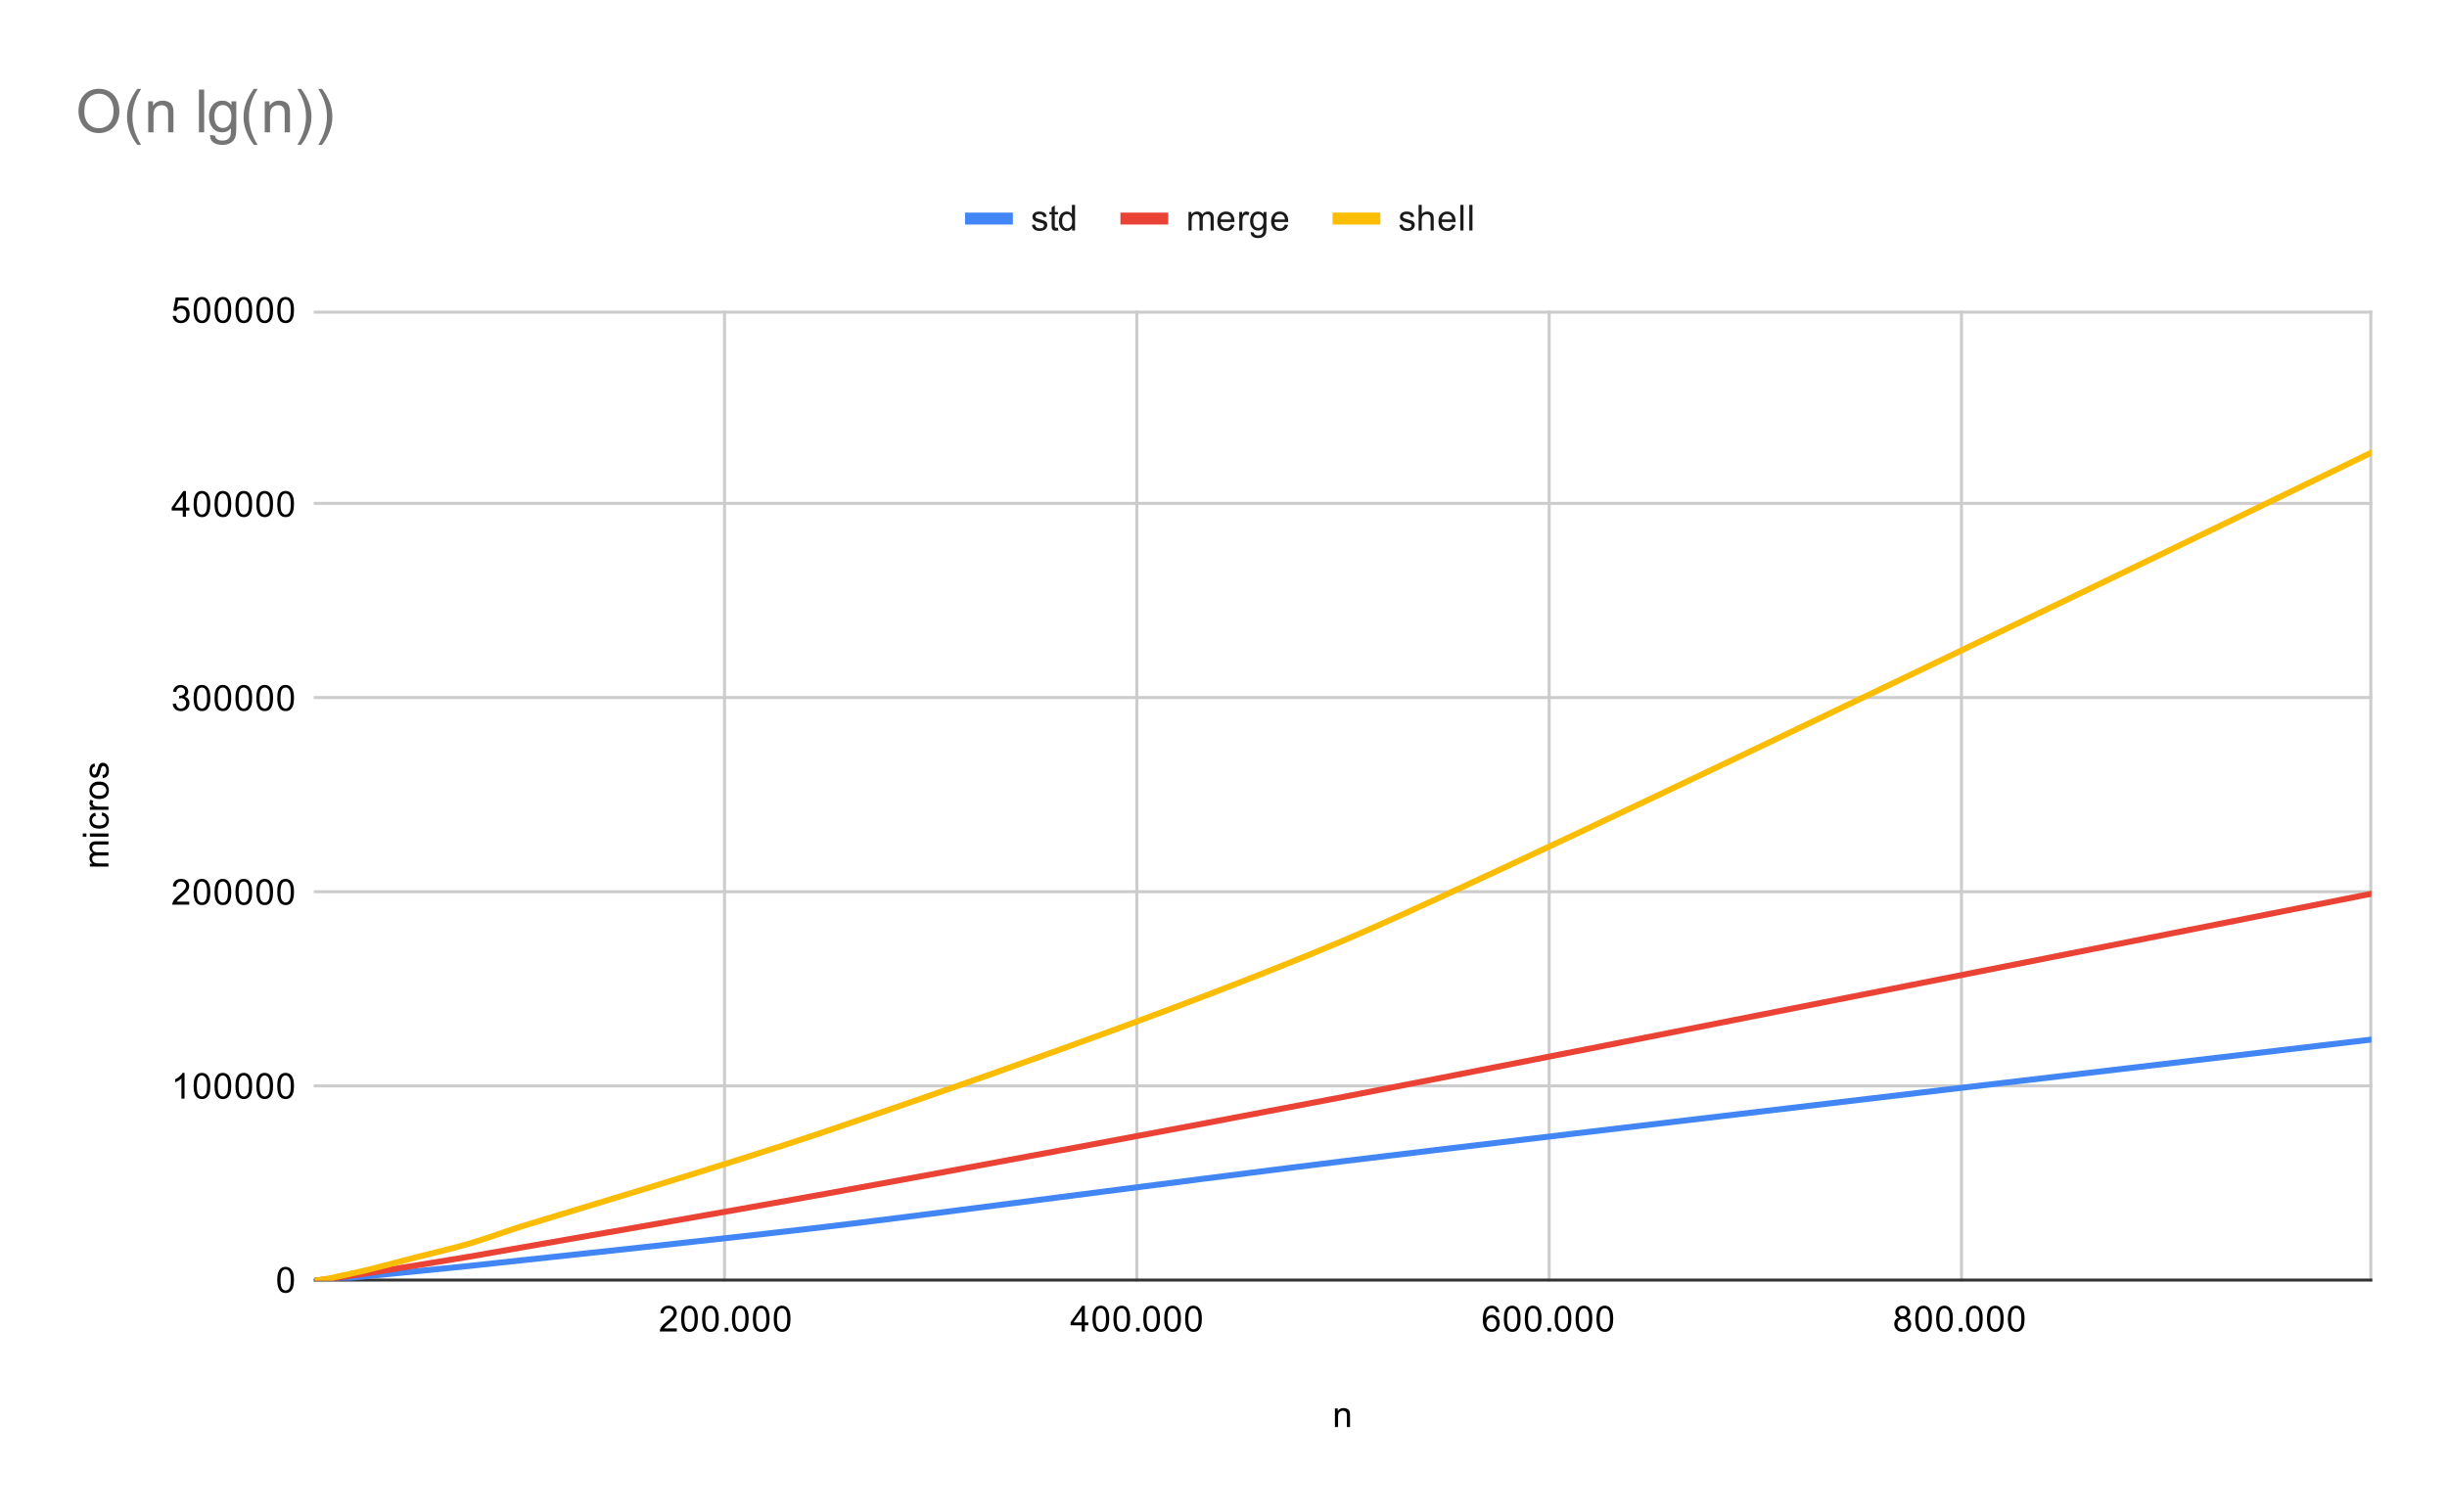 <svg version="1.1" viewBox="0.0 0.0 819.0 506.0" fill="none" stroke="none" stroke-linecap="square" stroke-miterlimit="10" width="819" height="506" xmlns:xlink="http://www.w3.org/1999/xlink" xmlns="http://www.w3.org/2000/svg"><path fill="#ffffff" d="M0 0L819.0 0L819.0 506.0L0 506.0L0 0Z" fill-rule="nonzero"/><path stroke="#cccccc" stroke-width="1.0" stroke-linecap="butt" d="M242.5 104.5L242.5 428.5" fill-rule="nonzero"/><path stroke="#cccccc" stroke-width="1.0" stroke-linecap="butt" d="M380.5 104.5L380.5 428.5" fill-rule="nonzero"/><path stroke="#cccccc" stroke-width="1.0" stroke-linecap="butt" d="M518.5 104.5L518.5 428.5" fill-rule="nonzero"/><path stroke="#cccccc" stroke-width="1.0" stroke-linecap="butt" d="M656.5 104.5L656.5 428.5" fill-rule="nonzero"/><path stroke="#cccccc" stroke-width="1.0" stroke-linecap="butt" d="M793.5 104.5L793.5 428.5" fill-rule="nonzero"/><path stroke="#333333" stroke-width="1.0" stroke-linecap="butt" d="M105.5 428.5L793.5 428.5" fill-rule="nonzero"/><path stroke="#cccccc" stroke-width="1.0" stroke-linecap="butt" d="M105.5 363.5L793.5 363.5" fill-rule="nonzero"/><path stroke="#cccccc" stroke-width="1.0" stroke-linecap="butt" d="M105.5 298.5L793.5 298.5" fill-rule="nonzero"/><path stroke="#cccccc" stroke-width="1.0" stroke-linecap="butt" d="M105.5 233.5L793.5 233.5" fill-rule="nonzero"/><path stroke="#cccccc" stroke-width="1.0" stroke-linecap="butt" d="M105.5 168.5L793.5 168.5" fill-rule="nonzero"/><path stroke="#cccccc" stroke-width="1.0" stroke-linecap="butt" d="M105.5 104.5L793.5 104.5" fill-rule="nonzero"/><clipPath id="id_0"><path d="M105.3 104.033L793.7 104.033L793.7 428.7L105.3 428.7L105.3 104.033Z" clip-rule="nonzero"/></clipPath><path stroke="#4285f4" stroke-width="2.0" stroke-linecap="butt" clip-path="url(#id_0)" d="M105.3 428.69C105.3 428.69 105.307 428.689 105.31 428.689C105.314 428.689 105.322 428.688 105.328 428.688C105.333 428.688 105.339 428.688 105.345 428.688C105.35 428.688 105.356 428.688 105.362 428.688C105.368 428.687 105.431 428.685 105.465 428.682C105.5 428.68 105.58 428.674 105.637 428.671C105.695 428.667 105.752 428.665 105.809 428.661C105.867 428.657 105.924 428.649 105.982 428.644C106.039 428.639 106.67 428.6 107.014 428.575C107.358 428.55 108.161 428.486 108.735 428.44C109.309 428.395 109.882 428.351 110.456 428.303C111.03 428.254 111.604 428.2 112.177 428.148C112.751 428.097 119.061 427.546 122.503 427.221C125.945 426.896 133.977 426.089 139.713 425.516C145.45 424.944 151.187 424.385 156.924 423.786C162.66 423.188 168.397 422.554 174.134 421.928C179.871 421.302 242.974 414.631 277.395 410.552C311.815 406.474 392.129 395.759 449.497 388.726C506.864 381.694 793.7 347.99 793.7 347.99" fill-rule="nonzero"/><path stroke="#ea4335" stroke-width="2.0" stroke-linecap="butt" clip-path="url(#id_0)" d="M105.3 428.698C105.3 428.698 105.307 428.698 105.31 428.698C105.314 428.698 105.322 428.698 105.328 428.697C105.333 428.697 105.339 428.697 105.345 428.696C105.35 428.696 105.356 428.695 105.362 428.694C105.368 428.694 105.431 428.688 105.465 428.684C105.5 428.681 105.58 428.674 105.637 428.667C105.695 428.66 105.752 428.65 105.809 428.644C105.867 428.638 105.924 428.636 105.982 428.63C106.039 428.624 106.67 428.547 107.014 428.503C107.358 428.46 108.161 428.356 108.735 428.28C109.309 428.204 109.882 428.128 110.456 428.048C111.03 427.968 111.604 427.885 112.177 427.802C112.751 427.719 119.061 426.818 122.503 426.289C125.945 425.76 133.977 424.455 139.713 423.522C145.45 422.589 151.187 421.666 156.924 420.69C162.66 419.714 168.397 418.678 174.134 417.668C179.871 416.658 242.974 405.689 277.395 399.428C311.815 393.167 392.129 378.252 449.497 367.214C506.864 356.176 793.7 299.181 793.7 299.181" fill-rule="nonzero"/><path stroke="#fbbc04" stroke-width="2.0" stroke-linecap="butt" clip-path="url(#id_0)" d="M105.3 428.699C105.3 428.699 105.307 428.698 105.31 428.698C105.314 428.698 105.322 428.698 105.328 428.698C105.333 428.698 105.339 428.697 105.345 428.697C105.35 428.696 105.356 428.695 105.362 428.695C105.368 428.694 105.431 428.689 105.465 428.686C105.5 428.683 105.58 428.677 105.637 428.671C105.695 428.665 105.752 428.659 105.809 428.651C105.867 428.643 105.924 428.632 105.982 428.623C106.039 428.615 106.67 428.531 107.014 428.479C107.358 428.426 108.161 428.285 108.735 428.191C109.309 428.097 109.882 428.028 110.456 427.916C111.03 427.803 111.604 427.648 112.177 427.518C112.751 427.387 119.061 426.048 122.503 425.22C125.945 424.393 133.977 422.252 139.713 420.773C145.45 419.294 151.187 418.028 156.924 416.344C162.66 414.66 168.397 412.512 174.134 410.669C179.871 408.826 242.974 390.1 277.395 378.372C311.815 366.644 392.129 339.111 449.497 314.919C506.864 290.726 793.7 151.518 793.7 151.518" fill-rule="nonzero"/><path fill="#000000" fill-opacity="0.0" clip-path="url(#id_0)" d="M108.3 428.69C108.3 430.347 106.957 431.69 105.3 431.69C103.643 431.69 102.3 430.347 102.3 428.69C102.3 427.033 103.643 425.69 105.3 425.69C106.957 425.69 108.3 427.033 108.3 428.69Z" fill-rule="nonzero"/><path fill="#000000" fill-opacity="0.0" clip-path="url(#id_0)" d="M108.31 428.689C108.31 430.346 106.967 431.689 105.31 431.689C103.653 431.689 102.31 430.346 102.31 428.689C102.31 427.032 103.653 425.689 105.31 425.689C106.967 425.689 108.31 427.032 108.31 428.689Z" fill-rule="nonzero"/><path fill="#000000" fill-opacity="0.0" clip-path="url(#id_0)" d="M108.328 428.688C108.328 430.345 106.984 431.688 105.328 431.688C103.671 431.688 102.328 430.345 102.328 428.688C102.328 427.031 103.671 425.688 105.328 425.688C106.984 425.688 108.328 427.031 108.328 428.688Z" fill-rule="nonzero"/><path fill="#000000" fill-opacity="0.0" clip-path="url(#id_0)" d="M108.345 428.688C108.345 430.345 107.002 431.688 105.345 431.688C103.688 431.688 102.345 430.345 102.345 428.688C102.345 427.031 103.688 425.688 105.345 425.688C107.002 425.688 108.345 427.031 108.345 428.688Z" fill-rule="nonzero"/><path fill="#000000" fill-opacity="0.0" clip-path="url(#id_0)" d="M108.362 428.688C108.362 430.344 107.019 431.688 105.362 431.688C103.705 431.688 102.362 430.344 102.362 428.688C102.362 427.031 103.705 425.688 105.362 425.688C107.019 425.688 108.362 427.031 108.362 428.688Z" fill-rule="nonzero"/><path fill="#000000" fill-opacity="0.0" clip-path="url(#id_0)" d="M108.465 428.682C108.465 430.339 107.122 431.682 105.465 431.682C103.808 431.682 102.465 430.339 102.465 428.682C102.465 427.026 103.808 425.682 105.465 425.682C107.122 425.682 108.465 427.026 108.465 428.682Z" fill-rule="nonzero"/><path fill="#000000" fill-opacity="0.0" clip-path="url(#id_0)" d="M108.637 428.671C108.637 430.328 107.294 431.671 105.637 431.671C103.98 431.671 102.637 430.328 102.637 428.671C102.637 427.014 103.98 425.671 105.637 425.671C107.294 425.671 108.637 427.014 108.637 428.671Z" fill-rule="nonzero"/><path fill="#000000" fill-opacity="0.0" clip-path="url(#id_0)" d="M108.809 428.661C108.809 430.318 107.466 431.661 105.809 431.661C104.153 431.661 102.809 430.318 102.809 428.661C102.809 427.004 104.153 425.661 105.809 425.661C107.466 425.661 108.809 427.004 108.809 428.661Z" fill-rule="nonzero"/><path fill="#000000" fill-opacity="0.0" clip-path="url(#id_0)" d="M108.982 428.644C108.982 430.301 107.638 431.644 105.982 431.644C104.325 431.644 102.982 430.301 102.982 428.644C102.982 426.987 104.325 425.644 105.982 425.644C107.638 425.644 108.982 426.987 108.982 428.644Z" fill-rule="nonzero"/><path fill="#000000" fill-opacity="0.0" clip-path="url(#id_0)" d="M110.014 428.575C110.014 430.232 108.671 431.575 107.014 431.575C105.357 431.575 104.014 430.232 104.014 428.575C104.014 426.918 105.357 425.575 107.014 425.575C108.671 425.575 110.014 426.918 110.014 428.575Z" fill-rule="nonzero"/><path fill="#000000" fill-opacity="0.0" clip-path="url(#id_0)" d="M111.735 428.44C111.735 430.097 110.392 431.44 108.735 431.44C107.078 431.44 105.735 430.097 105.735 428.44C105.735 426.783 107.078 425.44 108.735 425.44C110.392 425.44 111.735 426.783 111.735 428.44Z" fill-rule="nonzero"/><path fill="#000000" fill-opacity="0.0" clip-path="url(#id_0)" d="M113.456 428.303C113.456 429.959 112.113 431.303 110.456 431.303C108.799 431.303 107.456 429.959 107.456 428.303C107.456 426.646 108.799 425.303 110.456 425.303C112.113 425.303 113.456 426.646 113.456 428.303Z" fill-rule="nonzero"/><path fill="#000000" fill-opacity="0.0" clip-path="url(#id_0)" d="M115.177 428.148C115.177 429.805 113.834 431.148 112.177 431.148C110.52 431.148 109.177 429.805 109.177 428.148C109.177 426.491 110.52 425.148 112.177 425.148C113.834 425.148 115.177 426.491 115.177 428.148Z" fill-rule="nonzero"/><path fill="#000000" fill-opacity="0.0" clip-path="url(#id_0)" d="M125.503 427.221C125.503 428.878 124.16 430.221 122.503 430.221C120.846 430.221 119.503 428.878 119.503 427.221C119.503 425.564 120.846 424.221 122.503 424.221C124.16 424.221 125.503 425.564 125.503 427.221Z" fill-rule="nonzero"/><path fill="#000000" fill-opacity="0.0" clip-path="url(#id_0)" d="M142.713 425.516C142.713 427.173 141.37 428.516 139.713 428.516C138.057 428.516 136.713 427.173 136.713 425.516C136.713 423.859 138.057 422.516 139.713 422.516C141.37 422.516 142.713 423.859 142.713 425.516Z" fill-rule="nonzero"/><path fill="#000000" fill-opacity="0.0" clip-path="url(#id_0)" d="M159.924 423.786C159.924 425.443 158.58 426.786 156.924 426.786C155.267 426.786 153.924 425.443 153.924 423.786C153.924 422.13 155.267 420.786 156.924 420.786C158.58 420.786 159.924 422.13 159.924 423.786Z" fill-rule="nonzero"/><path fill="#000000" fill-opacity="0.0" clip-path="url(#id_0)" d="M177.134 421.928C177.134 423.585 175.791 424.928 174.134 424.928C172.477 424.928 171.134 423.585 171.134 421.928C171.134 420.271 172.477 418.928 174.134 418.928C175.791 418.928 177.134 420.271 177.134 421.928Z" fill-rule="nonzero"/><path fill="#000000" fill-opacity="0.0" clip-path="url(#id_0)" d="M280.395 410.552C280.395 412.209 279.052 413.552 277.395 413.552C275.738 413.552 274.395 412.209 274.395 410.552C274.395 408.896 275.738 407.552 277.395 407.552C279.052 407.552 280.395 408.896 280.395 410.552Z" fill-rule="nonzero"/><path fill="#000000" fill-opacity="0.0" clip-path="url(#id_0)" d="M452.497 388.726C452.497 390.383 451.153 391.726 449.497 391.726C447.84 391.726 446.497 390.383 446.497 388.726C446.497 387.07 447.84 385.726 449.497 385.726C451.153 385.726 452.497 387.07 452.497 388.726Z" fill-rule="nonzero"/><path fill="#000000" fill-opacity="0.0" clip-path="url(#id_0)" d="M796.7 347.99C796.7 349.647 795.357 350.99 793.7 350.99C792.043 350.99 790.7 349.647 790.7 347.99C790.7 346.333 792.043 344.99 793.7 344.99C795.357 344.99 796.7 346.333 796.7 347.99Z" fill-rule="nonzero"/><path fill="#000000" fill-opacity="0.0" clip-path="url(#id_0)" d="M108.3 428.698C108.3 430.355 106.957 431.698 105.3 431.698C103.643 431.698 102.3 430.355 102.3 428.698C102.3 427.041 103.643 425.698 105.3 425.698C106.957 425.698 108.3 427.041 108.3 428.698Z" fill-rule="nonzero"/><path fill="#000000" fill-opacity="0.0" clip-path="url(#id_0)" d="M108.31 428.698C108.31 430.355 106.967 431.698 105.31 431.698C103.653 431.698 102.31 430.355 102.31 428.698C102.31 427.041 103.653 425.698 105.31 425.698C106.967 425.698 108.31 427.041 108.31 428.698Z" fill-rule="nonzero"/><path fill="#000000" fill-opacity="0.0" clip-path="url(#id_0)" d="M108.328 428.697C108.328 430.354 106.984 431.697 105.328 431.697C103.671 431.697 102.328 430.354 102.328 428.697C102.328 427.041 103.671 425.697 105.328 425.697C106.984 425.697 108.328 427.041 108.328 428.697Z" fill-rule="nonzero"/><path fill="#000000" fill-opacity="0.0" clip-path="url(#id_0)" d="M108.345 428.696C108.345 430.353 107.002 431.696 105.345 431.696C103.688 431.696 102.345 430.353 102.345 428.696C102.345 427.039 103.688 425.696 105.345 425.696C107.002 425.696 108.345 427.039 108.345 428.696Z" fill-rule="nonzero"/><path fill="#000000" fill-opacity="0.0" clip-path="url(#id_0)" d="M108.362 428.694C108.362 430.351 107.019 431.694 105.362 431.694C103.705 431.694 102.362 430.351 102.362 428.694C102.362 427.037 103.705 425.694 105.362 425.694C107.019 425.694 108.362 427.037 108.362 428.694Z" fill-rule="nonzero"/><path fill="#000000" fill-opacity="0.0" clip-path="url(#id_0)" d="M108.465 428.684C108.465 430.341 107.122 431.684 105.465 431.684C103.808 431.684 102.465 430.341 102.465 428.684C102.465 427.028 103.808 425.684 105.465 425.684C107.122 425.684 108.465 427.028 108.465 428.684Z" fill-rule="nonzero"/><path fill="#000000" fill-opacity="0.0" clip-path="url(#id_0)" d="M108.637 428.667C108.637 430.324 107.294 431.667 105.637 431.667C103.98 431.667 102.637 430.324 102.637 428.667C102.637 427.01 103.98 425.667 105.637 425.667C107.294 425.667 108.637 427.01 108.637 428.667Z" fill-rule="nonzero"/><path fill="#000000" fill-opacity="0.0" clip-path="url(#id_0)" d="M108.809 428.644C108.809 430.301 107.466 431.644 105.809 431.644C104.153 431.644 102.809 430.301 102.809 428.644C102.809 426.987 104.153 425.644 105.809 425.644C107.466 425.644 108.809 426.987 108.809 428.644Z" fill-rule="nonzero"/><path fill="#000000" fill-opacity="0.0" clip-path="url(#id_0)" d="M108.982 428.63C108.982 430.287 107.638 431.63 105.982 431.63C104.325 431.63 102.982 430.287 102.982 428.63C102.982 426.973 104.325 425.63 105.982 425.63C107.638 425.63 108.982 426.973 108.982 428.63Z" fill-rule="nonzero"/><path fill="#000000" fill-opacity="0.0" clip-path="url(#id_0)" d="M110.014 428.503C110.014 430.16 108.671 431.503 107.014 431.503C105.357 431.503 104.014 430.16 104.014 428.503C104.014 426.846 105.357 425.503 107.014 425.503C108.671 425.503 110.014 426.846 110.014 428.503Z" fill-rule="nonzero"/><path fill="#000000" fill-opacity="0.0" clip-path="url(#id_0)" d="M111.735 428.28C111.735 429.937 110.392 431.28 108.735 431.28C107.078 431.28 105.735 429.937 105.735 428.28C105.735 426.623 107.078 425.28 108.735 425.28C110.392 425.28 111.735 426.623 111.735 428.28Z" fill-rule="nonzero"/><path fill="#000000" fill-opacity="0.0" clip-path="url(#id_0)" d="M113.456 428.048C113.456 429.705 112.113 431.048 110.456 431.048C108.799 431.048 107.456 429.705 107.456 428.048C107.456 426.391 108.799 425.048 110.456 425.048C112.113 425.048 113.456 426.391 113.456 428.048Z" fill-rule="nonzero"/><path fill="#000000" fill-opacity="0.0" clip-path="url(#id_0)" d="M115.177 427.802C115.177 429.459 113.834 430.802 112.177 430.802C110.52 430.802 109.177 429.459 109.177 427.802C109.177 426.145 110.52 424.802 112.177 424.802C113.834 424.802 115.177 426.145 115.177 427.802Z" fill-rule="nonzero"/><path fill="#000000" fill-opacity="0.0" clip-path="url(#id_0)" d="M125.503 426.289C125.503 427.946 124.16 429.289 122.503 429.289C120.846 429.289 119.503 427.946 119.503 426.289C119.503 424.632 120.846 423.289 122.503 423.289C124.16 423.289 125.503 424.632 125.503 426.289Z" fill-rule="nonzero"/><path fill="#000000" fill-opacity="0.0" clip-path="url(#id_0)" d="M142.713 423.522C142.713 425.179 141.37 426.522 139.713 426.522C138.057 426.522 136.713 425.179 136.713 423.522C136.713 421.865 138.057 420.522 139.713 420.522C141.37 420.522 142.713 421.865 142.713 423.522Z" fill-rule="nonzero"/><path fill="#000000" fill-opacity="0.0" clip-path="url(#id_0)" d="M159.924 420.69C159.924 422.347 158.58 423.69 156.924 423.69C155.267 423.69 153.924 422.347 153.924 420.69C153.924 419.033 155.267 417.69 156.924 417.69C158.58 417.69 159.924 419.033 159.924 420.69Z" fill-rule="nonzero"/><path fill="#000000" fill-opacity="0.0" clip-path="url(#id_0)" d="M177.134 417.668C177.134 419.325 175.791 420.668 174.134 420.668C172.477 420.668 171.134 419.325 171.134 417.668C171.134 416.011 172.477 414.668 174.134 414.668C175.791 414.668 177.134 416.011 177.134 417.668Z" fill-rule="nonzero"/><path fill="#000000" fill-opacity="0.0" clip-path="url(#id_0)" d="M280.395 399.428C280.395 401.085 279.052 402.428 277.395 402.428C275.738 402.428 274.395 401.085 274.395 399.428C274.395 397.771 275.738 396.428 277.395 396.428C279.052 396.428 280.395 397.771 280.395 399.428Z" fill-rule="nonzero"/><path fill="#000000" fill-opacity="0.0" clip-path="url(#id_0)" d="M452.497 367.214C452.497 368.871 451.153 370.214 449.497 370.214C447.84 370.214 446.497 368.871 446.497 367.214C446.497 365.557 447.84 364.214 449.497 364.214C451.153 364.214 452.497 365.557 452.497 367.214Z" fill-rule="nonzero"/><path fill="#000000" fill-opacity="0.0" clip-path="url(#id_0)" d="M796.7 299.181C796.7 300.838 795.357 302.181 793.7 302.181C792.043 302.181 790.7 300.838 790.7 299.181C790.7 297.525 792.043 296.181 793.7 296.181C795.357 296.181 796.7 297.525 796.7 299.181Z" fill-rule="nonzero"/><path fill="#000000" fill-opacity="0.0" clip-path="url(#id_0)" d="M108.3 428.699C108.3 430.356 106.957 431.699 105.3 431.699C103.643 431.699 102.3 430.356 102.3 428.699C102.3 427.043 103.643 425.699 105.3 425.699C106.957 425.699 108.3 427.043 108.3 428.699Z" fill-rule="nonzero"/><path fill="#000000" fill-opacity="0.0" clip-path="url(#id_0)" d="M108.31 428.698C108.31 430.355 106.967 431.698 105.31 431.698C103.653 431.698 102.31 430.355 102.31 428.698C102.31 427.041 103.653 425.698 105.31 425.698C106.967 425.698 108.31 427.041 108.31 428.698Z" fill-rule="nonzero"/><path fill="#000000" fill-opacity="0.0" clip-path="url(#id_0)" d="M108.328 428.698C108.328 430.355 106.984 431.698 105.328 431.698C103.671 431.698 102.328 430.355 102.328 428.698C102.328 427.041 103.671 425.698 105.328 425.698C106.984 425.698 108.328 427.041 108.328 428.698Z" fill-rule="nonzero"/><path fill="#000000" fill-opacity="0.0" clip-path="url(#id_0)" d="M108.345 428.697C108.345 430.354 107.002 431.697 105.345 431.697C103.688 431.697 102.345 430.354 102.345 428.697C102.345 427.04 103.688 425.697 105.345 425.697C107.002 425.697 108.345 427.04 108.345 428.697Z" fill-rule="nonzero"/><path fill="#000000" fill-opacity="0.0" clip-path="url(#id_0)" d="M108.362 428.695C108.362 430.352 107.019 431.695 105.362 431.695C103.705 431.695 102.362 430.352 102.362 428.695C102.362 427.038 103.705 425.695 105.362 425.695C107.019 425.695 108.362 427.038 108.362 428.695Z" fill-rule="nonzero"/><path fill="#000000" fill-opacity="0.0" clip-path="url(#id_0)" d="M108.465 428.686C108.465 430.343 107.122 431.686 105.465 431.686C103.808 431.686 102.465 430.343 102.465 428.686C102.465 427.029 103.808 425.686 105.465 425.686C107.122 425.686 108.465 427.029 108.465 428.686Z" fill-rule="nonzero"/><path fill="#000000" fill-opacity="0.0" clip-path="url(#id_0)" d="M108.637 428.671C108.637 430.328 107.294 431.671 105.637 431.671C103.98 431.671 102.637 430.328 102.637 428.671C102.637 427.014 103.98 425.671 105.637 425.671C107.294 425.671 108.637 427.014 108.637 428.671Z" fill-rule="nonzero"/><path fill="#000000" fill-opacity="0.0" clip-path="url(#id_0)" d="M108.809 428.651C108.809 430.308 107.466 431.651 105.809 431.651C104.153 431.651 102.809 430.308 102.809 428.651C102.809 426.994 104.153 425.651 105.809 425.651C107.466 425.651 108.809 426.994 108.809 428.651Z" fill-rule="nonzero"/><path fill="#000000" fill-opacity="0.0" clip-path="url(#id_0)" d="M108.982 428.623C108.982 430.28 107.638 431.623 105.982 431.623C104.325 431.623 102.982 430.28 102.982 428.623C102.982 426.967 104.325 425.623 105.982 425.623C107.638 425.623 108.982 426.967 108.982 428.623Z" fill-rule="nonzero"/><path fill="#000000" fill-opacity="0.0" clip-path="url(#id_0)" d="M110.014 428.479C110.014 430.135 108.671 431.479 107.014 431.479C105.357 431.479 104.014 430.135 104.014 428.479C104.014 426.822 105.357 425.479 107.014 425.479C108.671 425.479 110.014 426.822 110.014 428.479Z" fill-rule="nonzero"/><path fill="#000000" fill-opacity="0.0" clip-path="url(#id_0)" d="M111.735 428.191C111.735 429.848 110.392 431.191 108.735 431.191C107.078 431.191 105.735 429.848 105.735 428.191C105.735 426.534 107.078 425.191 108.735 425.191C110.392 425.191 111.735 426.534 111.735 428.191Z" fill-rule="nonzero"/><path fill="#000000" fill-opacity="0.0" clip-path="url(#id_0)" d="M113.456 427.916C113.456 429.572 112.113 430.916 110.456 430.916C108.799 430.916 107.456 429.572 107.456 427.916C107.456 426.259 108.799 424.916 110.456 424.916C112.113 424.916 113.456 426.259 113.456 427.916Z" fill-rule="nonzero"/><path fill="#000000" fill-opacity="0.0" clip-path="url(#id_0)" d="M115.177 427.518C115.177 429.174 113.834 430.518 112.177 430.518C110.52 430.518 109.177 429.174 109.177 427.518C109.177 425.861 110.52 424.518 112.177 424.518C113.834 424.518 115.177 425.861 115.177 427.518Z" fill-rule="nonzero"/><path fill="#000000" fill-opacity="0.0" clip-path="url(#id_0)" d="M125.503 425.22C125.503 426.877 124.16 428.22 122.503 428.22C120.846 428.22 119.503 426.877 119.503 425.22C119.503 423.563 120.846 422.22 122.503 422.22C124.16 422.22 125.503 423.563 125.503 425.22Z" fill-rule="nonzero"/><path fill="#000000" fill-opacity="0.0" clip-path="url(#id_0)" d="M142.713 420.773C142.713 422.43 141.37 423.773 139.713 423.773C138.057 423.773 136.713 422.43 136.713 420.773C136.713 419.116 138.057 417.773 139.713 417.773C141.37 417.773 142.713 419.116 142.713 420.773Z" fill-rule="nonzero"/><path fill="#000000" fill-opacity="0.0" clip-path="url(#id_0)" d="M159.924 416.344C159.924 418.001 158.58 419.344 156.924 419.344C155.267 419.344 153.924 418.001 153.924 416.344C153.924 414.687 155.267 413.344 156.924 413.344C158.58 413.344 159.924 414.687 159.924 416.344Z" fill-rule="nonzero"/><path fill="#000000" fill-opacity="0.0" clip-path="url(#id_0)" d="M177.134 410.669C177.134 412.326 175.791 413.669 174.134 413.669C172.477 413.669 171.134 412.326 171.134 410.669C171.134 409.012 172.477 407.669 174.134 407.669C175.791 407.669 177.134 409.012 177.134 410.669Z" fill-rule="nonzero"/><path fill="#000000" fill-opacity="0.0" clip-path="url(#id_0)" d="M280.395 378.372C280.395 380.029 279.052 381.372 277.395 381.372C275.738 381.372 274.395 380.029 274.395 378.372C274.395 376.715 275.738 375.372 277.395 375.372C279.052 375.372 280.395 376.715 280.395 378.372Z" fill-rule="nonzero"/><path fill="#000000" fill-opacity="0.0" clip-path="url(#id_0)" d="M452.497 314.919C452.497 316.575 451.153 317.919 449.497 317.919C447.84 317.919 446.497 316.575 446.497 314.919C446.497 313.262 447.84 311.919 449.497 311.919C451.153 311.919 452.497 313.262 452.497 314.919Z" fill-rule="nonzero"/><path fill="#000000" fill-opacity="0.0" clip-path="url(#id_0)" d="M796.7 151.518C796.7 153.175 795.357 154.518 793.7 154.518C792.043 154.518 790.7 153.175 790.7 151.518C790.7 149.862 792.043 148.518 793.7 148.518C795.357 148.518 796.7 149.862 796.7 151.518Z" fill-rule="nonzero"/><path fill="#000000" d="M446.797 477.7L446.797 471.481L447.734 471.481L447.734 472.356Q448.422 471.341 449.719 471.341Q450.281 471.341 450.75 471.544Q451.234 471.747 451.469 472.075Q451.703 472.403 451.797 472.841Q451.844 473.137 451.844 473.872L451.844 477.7L450.797 477.7L450.797 473.919Q450.797 473.262 450.672 472.95Q450.547 472.637 450.234 472.45Q449.922 472.247 449.5 472.247Q448.828 472.247 448.328 472.684Q447.844 473.106 447.844 474.294L447.844 477.7L446.797 477.7Z" fill-rule="nonzero"/><path fill="#000000" d="M36.3 290.07L30.081 290.07L30.081 289.132L30.956 289.132Q30.488 288.835 30.222 288.351Q29.941 287.867 29.941 287.242Q29.941 286.554 30.222 286.117Q30.503 285.664 31.019 285.492Q29.941 284.742 29.941 283.57Q29.941 282.632 30.456 282.148Q30.956 281.648 32.034 281.648L36.3 281.648L36.3 282.695L32.378 282.695Q31.753 282.695 31.472 282.804Q31.191 282.898 31.019 283.164Q30.847 283.429 30.847 283.804Q30.847 284.46 31.284 284.898Q31.722 285.32 32.691 285.32L36.3 285.32L36.3 286.382L32.253 286.382Q31.55 286.382 31.206 286.648Q30.847 286.898 30.847 287.476Q30.847 287.929 31.081 288.304Q31.316 288.679 31.769 288.851Q32.222 289.023 33.066 289.023L36.3 289.023L36.3 290.07ZM28.925 280.07L27.706 280.07L27.706 279.007L28.925 279.007L28.925 280.07ZM36.3 280.07L30.081 280.07L30.081 279.007L36.3 279.007L36.3 280.07ZM34.019 273.007L34.159 271.976Q35.222 272.148 35.831 272.851Q36.441 273.554 36.441 274.57Q36.441 275.851 35.613 276.632Q34.769 277.398 33.206 277.398Q32.206 277.398 31.456 277.07Q30.691 276.726 30.316 276.054Q29.941 275.367 29.941 274.554Q29.941 273.554 30.456 272.914Q30.956 272.257 31.909 272.07L32.066 273.101Q31.441 273.242 31.128 273.617Q30.8 273.992 30.8 274.523Q30.8 275.32 31.378 275.82Q31.941 276.32 33.175 276.32Q34.441 276.32 35.003 275.835Q35.566 275.351 35.566 274.585Q35.566 273.96 35.191 273.554Q34.816 273.132 34.019 273.007ZM36.3 271.085L30.081 271.085L30.081 270.132L31.019 270.132Q30.363 269.773 30.159 269.476Q29.941 269.164 29.941 268.789Q29.941 268.257 30.269 267.71L31.253 268.07Q31.019 268.46 31.019 268.835Q31.019 269.195 31.238 269.476Q31.441 269.742 31.816 269.851Q32.378 270.039 33.034 270.039L36.3 270.039L36.3 271.085ZM33.191 267.46Q31.456 267.46 30.628 266.507Q29.941 265.71 29.941 264.554Q29.941 263.273 30.784 262.46Q31.613 261.632 33.097 261.632Q34.3 261.632 34.988 261.992Q35.675 262.351 36.066 263.054Q36.441 263.742 36.441 264.554Q36.441 265.851 35.613 266.664Q34.769 267.46 33.191 267.46ZM33.191 266.382Q34.378 266.382 34.972 265.867Q35.566 265.335 35.566 264.554Q35.566 263.757 34.972 263.242Q34.378 262.726 33.159 262.726Q32.003 262.726 31.409 263.257Q30.816 263.773 30.816 264.554Q30.816 265.335 31.409 265.867Q31.988 266.382 33.191 266.382ZM34.441 260.492L34.284 259.46Q34.909 259.367 35.238 258.976Q35.566 258.57 35.566 257.835Q35.566 257.117 35.284 256.773Q34.988 256.414 34.581 256.414Q34.222 256.414 34.019 256.726Q33.878 256.945 33.659 257.804Q33.363 258.96 33.159 259.414Q32.941 259.851 32.566 260.085Q32.191 260.32 31.722 260.32Q31.316 260.32 30.956 260.132Q30.597 259.945 30.363 259.617Q30.191 259.367 30.066 258.945Q29.941 258.523 29.941 258.023Q29.941 257.304 30.159 256.757Q30.363 256.195 30.722 255.929Q31.081 255.664 31.675 255.57L31.816 256.601Q31.347 256.664 31.081 257.007Q30.8 257.335 30.8 257.96Q30.8 258.679 31.05 258.992Q31.284 259.304 31.613 259.304Q31.816 259.304 31.972 259.179Q32.144 259.039 32.253 258.773Q32.316 258.617 32.519 257.835Q32.831 256.71 33.019 256.273Q33.206 255.835 33.566 255.585Q33.925 255.335 34.472 255.335Q35.003 255.335 35.472 255.648Q35.925 255.945 36.191 256.523Q36.441 257.101 36.441 257.835Q36.441 259.054 35.941 259.695Q35.425 260.32 34.441 260.492Z" fill-rule="nonzero"/><path fill="#000000" d="M92.8 428.466Q92.8 426.934 93.112 426.012Q93.425 425.075 94.034 424.575Q94.659 424.075 95.597 424.075Q96.284 424.075 96.8 424.356Q97.331 424.637 97.675 425.169Q98.019 425.684 98.206 426.434Q98.394 427.184 98.394 428.466Q98.394 429.981 98.081 430.903Q97.784 431.825 97.159 432.341Q96.55 432.841 95.597 432.841Q94.362 432.841 93.644 431.95Q92.8 430.887 92.8 428.466ZM93.878 428.466Q93.878 430.575 94.378 431.278Q94.878 431.981 95.597 431.981Q96.331 431.981 96.816 431.278Q97.316 430.575 97.316 428.466Q97.316 426.341 96.816 425.653Q96.331 424.95 95.581 424.95Q94.862 424.95 94.425 425.559Q93.878 426.341 93.878 428.466Z" fill-rule="nonzero"/><path fill="#000000" d="M61.769 367.767L60.722 367.767L60.722 361.048Q60.331 361.407 59.706 361.782Q59.097 362.142 58.612 362.314L58.612 361.298Q59.487 360.876 60.144 360.298Q60.816 359.704 61.097 359.142L61.769 359.142L61.769 367.767ZM64.8 363.532Q64.8 362.001 65.112 361.079Q65.425 360.142 66.034 359.642Q66.659 359.142 67.597 359.142Q68.284 359.142 68.8 359.423Q69.331 359.704 69.675 360.235Q70.019 360.751 70.206 361.501Q70.394 362.251 70.394 363.532Q70.394 365.048 70.081 365.97Q69.784 366.892 69.159 367.407Q68.55 367.907 67.597 367.907Q66.362 367.907 65.644 367.017Q64.8 365.954 64.8 363.532ZM65.878 363.532Q65.878 365.642 66.378 366.345Q66.878 367.048 67.597 367.048Q68.331 367.048 68.816 366.345Q69.316 365.642 69.316 363.532Q69.316 361.407 68.816 360.72Q68.331 360.017 67.581 360.017Q66.862 360.017 66.425 360.626Q65.878 361.407 65.878 363.532ZM71.8 363.532Q71.8 362.001 72.112 361.079Q72.425 360.142 73.034 359.642Q73.659 359.142 74.597 359.142Q75.284 359.142 75.8 359.423Q76.331 359.704 76.675 360.235Q77.019 360.751 77.206 361.501Q77.394 362.251 77.394 363.532Q77.394 365.048 77.081 365.97Q76.784 366.892 76.159 367.407Q75.55 367.907 74.597 367.907Q73.362 367.907 72.644 367.017Q71.8 365.954 71.8 363.532ZM72.878 363.532Q72.878 365.642 73.378 366.345Q73.878 367.048 74.597 367.048Q75.331 367.048 75.816 366.345Q76.316 365.642 76.316 363.532Q76.316 361.407 75.816 360.72Q75.331 360.017 74.581 360.017Q73.862 360.017 73.425 360.626Q72.878 361.407 72.878 363.532ZM78.8 363.532Q78.8 362.001 79.112 361.079Q79.425 360.142 80.034 359.642Q80.659 359.142 81.597 359.142Q82.284 359.142 82.8 359.423Q83.331 359.704 83.675 360.235Q84.019 360.751 84.206 361.501Q84.394 362.251 84.394 363.532Q84.394 365.048 84.081 365.97Q83.784 366.892 83.159 367.407Q82.55 367.907 81.597 367.907Q80.362 367.907 79.644 367.017Q78.8 365.954 78.8 363.532ZM79.878 363.532Q79.878 365.642 80.378 366.345Q80.878 367.048 81.597 367.048Q82.331 367.048 82.816 366.345Q83.316 365.642 83.316 363.532Q83.316 361.407 82.816 360.72Q82.331 360.017 81.581 360.017Q80.862 360.017 80.425 360.626Q79.878 361.407 79.878 363.532ZM85.8 363.532Q85.8 362.001 86.112 361.079Q86.425 360.142 87.034 359.642Q87.659 359.142 88.597 359.142Q89.284 359.142 89.8 359.423Q90.331 359.704 90.675 360.235Q91.019 360.751 91.206 361.501Q91.394 362.251 91.394 363.532Q91.394 365.048 91.081 365.97Q90.784 366.892 90.159 367.407Q89.55 367.907 88.597 367.907Q87.362 367.907 86.644 367.017Q85.8 365.954 85.8 363.532ZM86.878 363.532Q86.878 365.642 87.378 366.345Q87.878 367.048 88.597 367.048Q89.331 367.048 89.816 366.345Q90.316 365.642 90.316 363.532Q90.316 361.407 89.816 360.72Q89.331 360.017 88.581 360.017Q87.862 360.017 87.425 360.626Q86.878 361.407 86.878 363.532ZM92.8 363.532Q92.8 362.001 93.112 361.079Q93.425 360.142 94.034 359.642Q94.659 359.142 95.597 359.142Q96.284 359.142 96.8 359.423Q97.331 359.704 97.675 360.235Q98.019 360.751 98.206 361.501Q98.394 362.251 98.394 363.532Q98.394 365.048 98.081 365.97Q97.784 366.892 97.159 367.407Q96.55 367.907 95.597 367.907Q94.362 367.907 93.644 367.017Q92.8 365.954 92.8 363.532ZM93.878 363.532Q93.878 365.642 94.378 366.345Q94.878 367.048 95.597 367.048Q96.331 367.048 96.816 366.345Q97.316 365.642 97.316 363.532Q97.316 361.407 96.816 360.72Q96.331 360.017 95.581 360.017Q94.862 360.017 94.425 360.626Q93.878 361.407 93.878 363.532Z" fill-rule="nonzero"/><path fill="#000000" d="M63.347 301.818L63.347 302.833L57.659 302.833Q57.659 302.458 57.784 302.099Q58.003 301.521 58.472 300.958Q58.956 300.396 59.862 299.661Q61.269 298.505 61.753 297.833Q62.253 297.161 62.253 296.568Q62.253 295.943 61.8 295.521Q61.347 295.083 60.628 295.083Q59.862 295.083 59.409 295.536Q58.956 295.99 58.941 296.802L57.862 296.693Q57.972 295.474 58.691 294.849Q59.425 294.208 60.659 294.208Q61.894 294.208 62.612 294.896Q63.331 295.583 63.331 296.599Q63.331 297.115 63.112 297.615Q62.909 298.099 62.409 298.661Q61.925 299.208 60.8 300.161Q59.847 300.958 59.566 301.255Q59.3 301.536 59.128 301.818L63.347 301.818ZM64.8 298.599Q64.8 297.068 65.112 296.146Q65.425 295.208 66.034 294.708Q66.659 294.208 67.597 294.208Q68.284 294.208 68.8 294.49Q69.331 294.771 69.675 295.302Q70.019 295.818 70.206 296.568Q70.394 297.318 70.394 298.599Q70.394 300.115 70.081 301.036Q69.784 301.958 69.159 302.474Q68.55 302.974 67.597 302.974Q66.362 302.974 65.644 302.083Q64.8 301.021 64.8 298.599ZM65.878 298.599Q65.878 300.708 66.378 301.411Q66.878 302.115 67.597 302.115Q68.331 302.115 68.816 301.411Q69.316 300.708 69.316 298.599Q69.316 296.474 68.816 295.786Q68.331 295.083 67.581 295.083Q66.862 295.083 66.425 295.693Q65.878 296.474 65.878 298.599ZM71.8 298.599Q71.8 297.068 72.112 296.146Q72.425 295.208 73.034 294.708Q73.659 294.208 74.597 294.208Q75.284 294.208 75.8 294.49Q76.331 294.771 76.675 295.302Q77.019 295.818 77.206 296.568Q77.394 297.318 77.394 298.599Q77.394 300.115 77.081 301.036Q76.784 301.958 76.159 302.474Q75.55 302.974 74.597 302.974Q73.362 302.974 72.644 302.083Q71.8 301.021 71.8 298.599ZM72.878 298.599Q72.878 300.708 73.378 301.411Q73.878 302.115 74.597 302.115Q75.331 302.115 75.816 301.411Q76.316 300.708 76.316 298.599Q76.316 296.474 75.816 295.786Q75.331 295.083 74.581 295.083Q73.862 295.083 73.425 295.693Q72.878 296.474 72.878 298.599ZM78.8 298.599Q78.8 297.068 79.112 296.146Q79.425 295.208 80.034 294.708Q80.659 294.208 81.597 294.208Q82.284 294.208 82.8 294.49Q83.331 294.771 83.675 295.302Q84.019 295.818 84.206 296.568Q84.394 297.318 84.394 298.599Q84.394 300.115 84.081 301.036Q83.784 301.958 83.159 302.474Q82.55 302.974 81.597 302.974Q80.362 302.974 79.644 302.083Q78.8 301.021 78.8 298.599ZM79.878 298.599Q79.878 300.708 80.378 301.411Q80.878 302.115 81.597 302.115Q82.331 302.115 82.816 301.411Q83.316 300.708 83.316 298.599Q83.316 296.474 82.816 295.786Q82.331 295.083 81.581 295.083Q80.862 295.083 80.425 295.693Q79.878 296.474 79.878 298.599ZM85.8 298.599Q85.8 297.068 86.112 296.146Q86.425 295.208 87.034 294.708Q87.659 294.208 88.597 294.208Q89.284 294.208 89.8 294.49Q90.331 294.771 90.675 295.302Q91.019 295.818 91.206 296.568Q91.394 297.318 91.394 298.599Q91.394 300.115 91.081 301.036Q90.784 301.958 90.159 302.474Q89.55 302.974 88.597 302.974Q87.362 302.974 86.644 302.083Q85.8 301.021 85.8 298.599ZM86.878 298.599Q86.878 300.708 87.378 301.411Q87.878 302.115 88.597 302.115Q89.331 302.115 89.816 301.411Q90.316 300.708 90.316 298.599Q90.316 296.474 89.816 295.786Q89.331 295.083 88.581 295.083Q87.862 295.083 87.425 295.693Q86.878 296.474 86.878 298.599ZM92.8 298.599Q92.8 297.068 93.112 296.146Q93.425 295.208 94.034 294.708Q94.659 294.208 95.597 294.208Q96.284 294.208 96.8 294.49Q97.331 294.771 97.675 295.302Q98.019 295.818 98.206 296.568Q98.394 297.318 98.394 298.599Q98.394 300.115 98.081 301.036Q97.784 301.958 97.159 302.474Q96.55 302.974 95.597 302.974Q94.362 302.974 93.644 302.083Q92.8 301.021 92.8 298.599ZM93.878 298.599Q93.878 300.708 94.378 301.411Q94.878 302.115 95.597 302.115Q96.331 302.115 96.816 301.411Q97.316 300.708 97.316 298.599Q97.316 296.474 96.816 295.786Q96.331 295.083 95.581 295.083Q94.862 295.083 94.425 295.693Q93.878 296.474 93.878 298.599Z" fill-rule="nonzero"/><path fill="#000000" d="M57.8 235.634L58.862 235.494Q59.034 236.384 59.472 236.791Q59.909 237.181 60.534 237.181Q61.284 237.181 61.8 236.666Q62.316 236.15 62.316 235.384Q62.316 234.666 61.831 234.197Q61.362 233.713 60.628 233.713Q60.331 233.713 59.878 233.838L60.003 232.9Q60.112 232.916 60.175 232.916Q60.847 232.916 61.378 232.572Q61.925 232.213 61.925 231.478Q61.925 230.9 61.534 230.525Q61.144 230.134 60.519 230.134Q59.909 230.134 59.487 230.525Q59.081 230.916 58.972 231.681L57.909 231.494Q58.097 230.447 58.784 229.869Q59.472 229.275 60.487 229.275Q61.191 229.275 61.784 229.588Q62.378 229.884 62.691 230.4Q63.003 230.916 63.003 231.509Q63.003 232.056 62.706 232.525Q62.409 232.978 61.831 233.244Q62.581 233.416 63.003 233.978Q63.425 234.525 63.425 235.369Q63.425 236.494 62.597 237.275Q61.784 238.056 60.534 238.056Q59.409 238.056 58.659 237.384Q57.909 236.697 57.8 235.634ZM64.8 233.666Q64.8 232.134 65.112 231.213Q65.425 230.275 66.034 229.775Q66.659 229.275 67.597 229.275Q68.284 229.275 68.8 229.556Q69.331 229.838 69.675 230.369Q70.019 230.884 70.206 231.634Q70.394 232.384 70.394 233.666Q70.394 235.181 70.081 236.103Q69.784 237.025 69.159 237.541Q68.55 238.041 67.597 238.041Q66.362 238.041 65.644 237.15Q64.8 236.088 64.8 233.666ZM65.878 233.666Q65.878 235.775 66.378 236.478Q66.878 237.181 67.597 237.181Q68.331 237.181 68.816 236.478Q69.316 235.775 69.316 233.666Q69.316 231.541 68.816 230.853Q68.331 230.15 67.581 230.15Q66.862 230.15 66.425 230.759Q65.878 231.541 65.878 233.666ZM71.8 233.666Q71.8 232.134 72.112 231.213Q72.425 230.275 73.034 229.775Q73.659 229.275 74.597 229.275Q75.284 229.275 75.8 229.556Q76.331 229.838 76.675 230.369Q77.019 230.884 77.206 231.634Q77.394 232.384 77.394 233.666Q77.394 235.181 77.081 236.103Q76.784 237.025 76.159 237.541Q75.55 238.041 74.597 238.041Q73.362 238.041 72.644 237.15Q71.8 236.088 71.8 233.666ZM72.878 233.666Q72.878 235.775 73.378 236.478Q73.878 237.181 74.597 237.181Q75.331 237.181 75.816 236.478Q76.316 235.775 76.316 233.666Q76.316 231.541 75.816 230.853Q75.331 230.15 74.581 230.15Q73.862 230.15 73.425 230.759Q72.878 231.541 72.878 233.666ZM78.8 233.666Q78.8 232.134 79.112 231.213Q79.425 230.275 80.034 229.775Q80.659 229.275 81.597 229.275Q82.284 229.275 82.8 229.556Q83.331 229.838 83.675 230.369Q84.019 230.884 84.206 231.634Q84.394 232.384 84.394 233.666Q84.394 235.181 84.081 236.103Q83.784 237.025 83.159 237.541Q82.55 238.041 81.597 238.041Q80.362 238.041 79.644 237.15Q78.8 236.088 78.8 233.666ZM79.878 233.666Q79.878 235.775 80.378 236.478Q80.878 237.181 81.597 237.181Q82.331 237.181 82.816 236.478Q83.316 235.775 83.316 233.666Q83.316 231.541 82.816 230.853Q82.331 230.15 81.581 230.15Q80.862 230.15 80.425 230.759Q79.878 231.541 79.878 233.666ZM85.8 233.666Q85.8 232.134 86.112 231.213Q86.425 230.275 87.034 229.775Q87.659 229.275 88.597 229.275Q89.284 229.275 89.8 229.556Q90.331 229.838 90.675 230.369Q91.019 230.884 91.206 231.634Q91.394 232.384 91.394 233.666Q91.394 235.181 91.081 236.103Q90.784 237.025 90.159 237.541Q89.55 238.041 88.597 238.041Q87.362 238.041 86.644 237.15Q85.8 236.088 85.8 233.666ZM86.878 233.666Q86.878 235.775 87.378 236.478Q87.878 237.181 88.597 237.181Q89.331 237.181 89.816 236.478Q90.316 235.775 90.316 233.666Q90.316 231.541 89.816 230.853Q89.331 230.15 88.581 230.15Q87.862 230.15 87.425 230.759Q86.878 231.541 86.878 233.666ZM92.8 233.666Q92.8 232.134 93.112 231.213Q93.425 230.275 94.034 229.775Q94.659 229.275 95.597 229.275Q96.284 229.275 96.8 229.556Q97.331 229.838 97.675 230.369Q98.019 230.884 98.206 231.634Q98.394 232.384 98.394 233.666Q98.394 235.181 98.081 236.103Q97.784 237.025 97.159 237.541Q96.55 238.041 95.597 238.041Q94.362 238.041 93.644 237.15Q92.8 236.088 92.8 233.666ZM93.878 233.666Q93.878 235.775 94.378 236.478Q94.878 237.181 95.597 237.181Q96.331 237.181 96.816 236.478Q97.316 235.775 97.316 233.666Q97.316 231.541 96.816 230.853Q96.331 230.15 95.581 230.15Q94.862 230.15 94.425 230.759Q93.878 231.541 93.878 233.666Z" fill-rule="nonzero"/><path fill="#000000" d="M61.175 172.967L61.175 170.904L57.456 170.904L57.456 169.935L61.378 164.373L62.237 164.373L62.237 169.935L63.394 169.935L63.394 170.904L62.237 170.904L62.237 172.967L61.175 172.967ZM61.175 169.935L61.175 166.076L58.487 169.935L61.175 169.935ZM64.8 168.732Q64.8 167.201 65.112 166.279Q65.425 165.342 66.034 164.842Q66.659 164.342 67.597 164.342Q68.284 164.342 68.8 164.623Q69.331 164.904 69.675 165.435Q70.019 165.951 70.206 166.701Q70.394 167.451 70.394 168.732Q70.394 170.248 70.081 171.17Q69.784 172.092 69.159 172.607Q68.55 173.107 67.597 173.107Q66.362 173.107 65.644 172.217Q64.8 171.154 64.8 168.732ZM65.878 168.732Q65.878 170.842 66.378 171.545Q66.878 172.248 67.597 172.248Q68.331 172.248 68.816 171.545Q69.316 170.842 69.316 168.732Q69.316 166.607 68.816 165.92Q68.331 165.217 67.581 165.217Q66.862 165.217 66.425 165.826Q65.878 166.607 65.878 168.732ZM71.8 168.732Q71.8 167.201 72.112 166.279Q72.425 165.342 73.034 164.842Q73.659 164.342 74.597 164.342Q75.284 164.342 75.8 164.623Q76.331 164.904 76.675 165.435Q77.019 165.951 77.206 166.701Q77.394 167.451 77.394 168.732Q77.394 170.248 77.081 171.17Q76.784 172.092 76.159 172.607Q75.55 173.107 74.597 173.107Q73.362 173.107 72.644 172.217Q71.8 171.154 71.8 168.732ZM72.878 168.732Q72.878 170.842 73.378 171.545Q73.878 172.248 74.597 172.248Q75.331 172.248 75.816 171.545Q76.316 170.842 76.316 168.732Q76.316 166.607 75.816 165.92Q75.331 165.217 74.581 165.217Q73.862 165.217 73.425 165.826Q72.878 166.607 72.878 168.732ZM78.8 168.732Q78.8 167.201 79.112 166.279Q79.425 165.342 80.034 164.842Q80.659 164.342 81.597 164.342Q82.284 164.342 82.8 164.623Q83.331 164.904 83.675 165.435Q84.019 165.951 84.206 166.701Q84.394 167.451 84.394 168.732Q84.394 170.248 84.081 171.17Q83.784 172.092 83.159 172.607Q82.55 173.107 81.597 173.107Q80.362 173.107 79.644 172.217Q78.8 171.154 78.8 168.732ZM79.878 168.732Q79.878 170.842 80.378 171.545Q80.878 172.248 81.597 172.248Q82.331 172.248 82.816 171.545Q83.316 170.842 83.316 168.732Q83.316 166.607 82.816 165.92Q82.331 165.217 81.581 165.217Q80.862 165.217 80.425 165.826Q79.878 166.607 79.878 168.732ZM85.8 168.732Q85.8 167.201 86.112 166.279Q86.425 165.342 87.034 164.842Q87.659 164.342 88.597 164.342Q89.284 164.342 89.8 164.623Q90.331 164.904 90.675 165.435Q91.019 165.951 91.206 166.701Q91.394 167.451 91.394 168.732Q91.394 170.248 91.081 171.17Q90.784 172.092 90.159 172.607Q89.55 173.107 88.597 173.107Q87.362 173.107 86.644 172.217Q85.8 171.154 85.8 168.732ZM86.878 168.732Q86.878 170.842 87.378 171.545Q87.878 172.248 88.597 172.248Q89.331 172.248 89.816 171.545Q90.316 170.842 90.316 168.732Q90.316 166.607 89.816 165.92Q89.331 165.217 88.581 165.217Q87.862 165.217 87.425 165.826Q86.878 166.607 86.878 168.732ZM92.8 168.732Q92.8 167.201 93.112 166.279Q93.425 165.342 94.034 164.842Q94.659 164.342 95.597 164.342Q96.284 164.342 96.8 164.623Q97.331 164.904 97.675 165.435Q98.019 165.951 98.206 166.701Q98.394 167.451 98.394 168.732Q98.394 170.248 98.081 171.17Q97.784 172.092 97.159 172.607Q96.55 173.107 95.597 173.107Q94.362 173.107 93.644 172.217Q92.8 171.154 92.8 168.732ZM93.878 168.732Q93.878 170.842 94.378 171.545Q94.878 172.248 95.597 172.248Q96.331 172.248 96.816 171.545Q97.316 170.842 97.316 168.732Q97.316 166.607 96.816 165.92Q96.331 165.217 95.581 165.217Q94.862 165.217 94.425 165.826Q93.878 166.607 93.878 168.732Z" fill-rule="nonzero"/><path fill="#000000" d="M57.8 105.783L58.909 105.69Q59.034 106.502 59.472 106.908Q59.925 107.315 60.566 107.315Q61.316 107.315 61.847 106.736Q62.378 106.158 62.378 105.221Q62.378 104.315 61.862 103.799Q61.362 103.268 60.534 103.268Q60.034 103.268 59.612 103.502Q59.206 103.736 58.972 104.096L57.987 103.971L58.816 99.565L63.097 99.565L63.097 100.565L59.659 100.565L59.206 102.877Q59.972 102.33 60.816 102.33Q61.941 102.33 62.706 103.111Q63.487 103.893 63.487 105.127Q63.487 106.283 62.816 107.143Q61.987 108.174 60.566 108.174Q59.394 108.174 58.644 107.518Q57.909 106.861 57.8 105.783ZM64.8 103.799Q64.8 102.268 65.112 101.346Q65.425 100.408 66.034 99.908Q66.659 99.408 67.597 99.408Q68.284 99.408 68.8 99.69Q69.331 99.971 69.675 100.502Q70.019 101.018 70.206 101.768Q70.394 102.518 70.394 103.799Q70.394 105.315 70.081 106.236Q69.784 107.158 69.159 107.674Q68.55 108.174 67.597 108.174Q66.362 108.174 65.644 107.283Q64.8 106.221 64.8 103.799ZM65.878 103.799Q65.878 105.908 66.378 106.611Q66.878 107.315 67.597 107.315Q68.331 107.315 68.816 106.611Q69.316 105.908 69.316 103.799Q69.316 101.674 68.816 100.986Q68.331 100.283 67.581 100.283Q66.862 100.283 66.425 100.893Q65.878 101.674 65.878 103.799ZM71.8 103.799Q71.8 102.268 72.112 101.346Q72.425 100.408 73.034 99.908Q73.659 99.408 74.597 99.408Q75.284 99.408 75.8 99.69Q76.331 99.971 76.675 100.502Q77.019 101.018 77.206 101.768Q77.394 102.518 77.394 103.799Q77.394 105.315 77.081 106.236Q76.784 107.158 76.159 107.674Q75.55 108.174 74.597 108.174Q73.362 108.174 72.644 107.283Q71.8 106.221 71.8 103.799ZM72.878 103.799Q72.878 105.908 73.378 106.611Q73.878 107.315 74.597 107.315Q75.331 107.315 75.816 106.611Q76.316 105.908 76.316 103.799Q76.316 101.674 75.816 100.986Q75.331 100.283 74.581 100.283Q73.862 100.283 73.425 100.893Q72.878 101.674 72.878 103.799ZM78.8 103.799Q78.8 102.268 79.112 101.346Q79.425 100.408 80.034 99.908Q80.659 99.408 81.597 99.408Q82.284 99.408 82.8 99.69Q83.331 99.971 83.675 100.502Q84.019 101.018 84.206 101.768Q84.394 102.518 84.394 103.799Q84.394 105.315 84.081 106.236Q83.784 107.158 83.159 107.674Q82.55 108.174 81.597 108.174Q80.362 108.174 79.644 107.283Q78.8 106.221 78.8 103.799ZM79.878 103.799Q79.878 105.908 80.378 106.611Q80.878 107.315 81.597 107.315Q82.331 107.315 82.816 106.611Q83.316 105.908 83.316 103.799Q83.316 101.674 82.816 100.986Q82.331 100.283 81.581 100.283Q80.862 100.283 80.425 100.893Q79.878 101.674 79.878 103.799ZM85.8 103.799Q85.8 102.268 86.112 101.346Q86.425 100.408 87.034 99.908Q87.659 99.408 88.597 99.408Q89.284 99.408 89.8 99.69Q90.331 99.971 90.675 100.502Q91.019 101.018 91.206 101.768Q91.394 102.518 91.394 103.799Q91.394 105.315 91.081 106.236Q90.784 107.158 90.159 107.674Q89.55 108.174 88.597 108.174Q87.362 108.174 86.644 107.283Q85.8 106.221 85.8 103.799ZM86.878 103.799Q86.878 105.908 87.378 106.611Q87.878 107.315 88.597 107.315Q89.331 107.315 89.816 106.611Q90.316 105.908 90.316 103.799Q90.316 101.674 89.816 100.986Q89.331 100.283 88.581 100.283Q87.862 100.283 87.425 100.893Q86.878 101.674 86.878 103.799ZM92.8 103.799Q92.8 102.268 93.112 101.346Q93.425 100.408 94.034 99.908Q94.659 99.408 95.597 99.408Q96.284 99.408 96.8 99.69Q97.331 99.971 97.675 100.502Q98.019 101.018 98.206 101.768Q98.394 102.518 98.394 103.799Q98.394 105.315 98.081 106.236Q97.784 107.158 97.159 107.674Q96.55 108.174 95.597 108.174Q94.362 108.174 93.644 107.283Q92.8 106.221 92.8 103.799ZM93.878 103.799Q93.878 105.908 94.378 106.611Q94.878 107.315 95.597 107.315Q96.331 107.315 96.816 106.611Q97.316 105.908 97.316 103.799Q97.316 101.674 96.816 100.986Q96.331 100.283 95.581 100.283Q94.862 100.283 94.425 100.893Q93.878 101.674 93.878 103.799Z" fill-rule="nonzero"/><path fill="#000000" d="M226.521 444.684L226.521 445.7L220.834 445.7Q220.834 445.325 220.959 444.966Q221.178 444.387 221.646 443.825Q222.131 443.262 223.037 442.528Q224.443 441.372 224.928 440.7Q225.428 440.028 225.428 439.434Q225.428 438.809 224.974 438.387Q224.521 437.95 223.803 437.95Q223.037 437.95 222.584 438.403Q222.131 438.856 222.115 439.669L221.037 439.559Q221.146 438.341 221.865 437.716Q222.599 437.075 223.834 437.075Q225.068 437.075 225.787 437.762Q226.506 438.45 226.506 439.466Q226.506 439.981 226.287 440.481Q226.084 440.966 225.584 441.528Q225.099 442.075 223.974 443.028Q223.021 443.825 222.74 444.122Q222.474 444.403 222.303 444.684L226.521 444.684ZM227.974 441.466Q227.974 439.934 228.287 439.012Q228.599 438.075 229.209 437.575Q229.834 437.075 230.771 437.075Q231.459 437.075 231.974 437.356Q232.506 437.637 232.849 438.169Q233.193 438.684 233.381 439.434Q233.568 440.184 233.568 441.466Q233.568 442.981 233.256 443.903Q232.959 444.825 232.334 445.341Q231.724 445.841 230.771 445.841Q229.537 445.841 228.818 444.95Q227.974 443.887 227.974 441.466ZM229.053 441.466Q229.053 443.575 229.553 444.278Q230.053 444.981 230.771 444.981Q231.506 444.981 231.99 444.278Q232.49 443.575 232.49 441.466Q232.49 439.341 231.99 438.653Q231.506 437.95 230.756 437.95Q230.037 437.95 229.599 438.559Q229.053 439.341 229.053 441.466ZM234.974 441.466Q234.974 439.934 235.287 439.012Q235.599 438.075 236.209 437.575Q236.834 437.075 237.771 437.075Q238.459 437.075 238.974 437.356Q239.506 437.637 239.849 438.169Q240.193 438.684 240.381 439.434Q240.568 440.184 240.568 441.466Q240.568 442.981 240.256 443.903Q239.959 444.825 239.334 445.341Q238.724 445.841 237.771 445.841Q236.537 445.841 235.818 444.95Q234.974 443.887 234.974 441.466ZM236.053 441.466Q236.053 443.575 236.553 444.278Q237.053 444.981 237.771 444.981Q238.506 444.981 238.99 444.278Q239.49 443.575 239.49 441.466Q239.49 439.341 238.99 438.653Q238.506 437.95 237.756 437.95Q237.037 437.95 236.599 438.559Q236.053 439.341 236.053 441.466ZM242.568 445.7L242.568 444.497L243.771 444.497L243.771 445.7L242.568 445.7ZM244.974 441.466Q244.974 439.934 245.287 439.012Q245.599 438.075 246.209 437.575Q246.834 437.075 247.771 437.075Q248.459 437.075 248.974 437.356Q249.506 437.637 249.849 438.169Q250.193 438.684 250.381 439.434Q250.568 440.184 250.568 441.466Q250.568 442.981 250.256 443.903Q249.959 444.825 249.334 445.341Q248.724 445.841 247.771 445.841Q246.537 445.841 245.818 444.95Q244.974 443.887 244.974 441.466ZM246.053 441.466Q246.053 443.575 246.553 444.278Q247.053 444.981 247.771 444.981Q248.506 444.981 248.99 444.278Q249.49 443.575 249.49 441.466Q249.49 439.341 248.99 438.653Q248.506 437.95 247.756 437.95Q247.037 437.95 246.599 438.559Q246.053 439.341 246.053 441.466ZM251.974 441.466Q251.974 439.934 252.287 439.012Q252.599 438.075 253.209 437.575Q253.834 437.075 254.771 437.075Q255.459 437.075 255.974 437.356Q256.506 437.637 256.849 438.169Q257.193 438.684 257.381 439.434Q257.568 440.184 257.568 441.466Q257.568 442.981 257.256 443.903Q256.959 444.825 256.334 445.341Q255.724 445.841 254.771 445.841Q253.537 445.841 252.818 444.95Q251.974 443.887 251.974 441.466ZM253.053 441.466Q253.053 443.575 253.553 444.278Q254.053 444.981 254.771 444.981Q255.506 444.981 255.99 444.278Q256.49 443.575 256.49 441.466Q256.49 439.341 255.99 438.653Q255.506 437.95 254.756 437.95Q254.037 437.95 253.599 438.559Q253.053 439.341 253.053 441.466ZM258.974 441.466Q258.974 439.934 259.287 439.012Q259.599 438.075 260.209 437.575Q260.834 437.075 261.771 437.075Q262.459 437.075 262.974 437.356Q263.506 437.637 263.849 438.169Q264.193 438.684 264.381 439.434Q264.568 440.184 264.568 441.466Q264.568 442.981 264.256 443.903Q263.959 444.825 263.334 445.341Q262.724 445.841 261.771 445.841Q260.537 445.841 259.818 444.95Q258.974 443.887 258.974 441.466ZM260.053 441.466Q260.053 443.575 260.553 444.278Q261.053 444.981 261.771 444.981Q262.506 444.981 262.99 444.278Q263.49 443.575 263.49 441.466Q263.49 439.341 262.99 438.653Q262.506 437.95 261.756 437.95Q261.037 437.95 260.599 438.559Q260.053 439.341 260.053 441.466Z" fill-rule="nonzero"/><path fill="#000000" d="M362.031 445.7L362.031 443.637L358.312 443.637L358.312 442.669L362.234 437.106L363.093 437.106L363.093 442.669L364.25 442.669L364.25 443.637L363.093 443.637L363.093 445.7L362.031 445.7ZM362.031 442.669L362.031 438.809L359.343 442.669L362.031 442.669ZM365.656 441.466Q365.656 439.934 365.968 439.012Q366.281 438.075 366.89 437.575Q367.515 437.075 368.453 437.075Q369.14 437.075 369.656 437.356Q370.187 437.637 370.531 438.169Q370.875 438.684 371.062 439.434Q371.25 440.184 371.25 441.466Q371.25 442.981 370.937 443.903Q370.64 444.825 370.015 445.341Q369.406 445.841 368.453 445.841Q367.218 445.841 366.5 444.95Q365.656 443.887 365.656 441.466ZM366.734 441.466Q366.734 443.575 367.234 444.278Q367.734 444.981 368.453 444.981Q369.187 444.981 369.671 444.278Q370.171 443.575 370.171 441.466Q370.171 439.341 369.671 438.653Q369.187 437.95 368.437 437.95Q367.718 437.95 367.281 438.559Q366.734 439.341 366.734 441.466ZM372.656 441.466Q372.656 439.934 372.968 439.012Q373.281 438.075 373.89 437.575Q374.515 437.075 375.453 437.075Q376.14 437.075 376.656 437.356Q377.187 437.637 377.531 438.169Q377.875 438.684 378.062 439.434Q378.25 440.184 378.25 441.466Q378.25 442.981 377.937 443.903Q377.64 444.825 377.015 445.341Q376.406 445.841 375.453 445.841Q374.218 445.841 373.5 444.95Q372.656 443.887 372.656 441.466ZM373.734 441.466Q373.734 443.575 374.234 444.278Q374.734 444.981 375.453 444.981Q376.187 444.981 376.671 444.278Q377.171 443.575 377.171 441.466Q377.171 439.341 376.671 438.653Q376.187 437.95 375.437 437.95Q374.718 437.95 374.281 438.559Q373.734 439.341 373.734 441.466ZM380.25 445.7L380.25 444.497L381.453 444.497L381.453 445.7L380.25 445.7ZM382.656 441.466Q382.656 439.934 382.968 439.012Q383.281 438.075 383.89 437.575Q384.515 437.075 385.453 437.075Q386.14 437.075 386.656 437.356Q387.187 437.637 387.531 438.169Q387.875 438.684 388.062 439.434Q388.25 440.184 388.25 441.466Q388.25 442.981 387.937 443.903Q387.64 444.825 387.015 445.341Q386.406 445.841 385.453 445.841Q384.218 445.841 383.5 444.95Q382.656 443.887 382.656 441.466ZM383.734 441.466Q383.734 443.575 384.234 444.278Q384.734 444.981 385.453 444.981Q386.187 444.981 386.671 444.278Q387.171 443.575 387.171 441.466Q387.171 439.341 386.671 438.653Q386.187 437.95 385.437 437.95Q384.718 437.95 384.281 438.559Q383.734 439.341 383.734 441.466ZM389.656 441.466Q389.656 439.934 389.968 439.012Q390.281 438.075 390.89 437.575Q391.515 437.075 392.453 437.075Q393.14 437.075 393.656 437.356Q394.187 437.637 394.531 438.169Q394.875 438.684 395.062 439.434Q395.25 440.184 395.25 441.466Q395.25 442.981 394.937 443.903Q394.64 444.825 394.015 445.341Q393.406 445.841 392.453 445.841Q391.218 445.841 390.5 444.95Q389.656 443.887 389.656 441.466ZM390.734 441.466Q390.734 443.575 391.234 444.278Q391.734 444.981 392.453 444.981Q393.187 444.981 393.671 444.278Q394.171 443.575 394.171 441.466Q394.171 439.341 393.671 438.653Q393.187 437.95 392.437 437.95Q391.718 437.95 391.281 438.559Q390.734 439.341 390.734 441.466ZM396.656 441.466Q396.656 439.934 396.968 439.012Q397.281 438.075 397.89 437.575Q398.515 437.075 399.453 437.075Q400.14 437.075 400.656 437.356Q401.187 437.637 401.531 438.169Q401.875 438.684 402.062 439.434Q402.25 440.184 402.25 441.466Q402.25 442.981 401.937 443.903Q401.64 444.825 401.015 445.341Q400.406 445.841 399.453 445.841Q398.218 445.841 397.5 444.95Q396.656 443.887 396.656 441.466ZM397.734 441.466Q397.734 443.575 398.234 444.278Q398.734 444.981 399.453 444.981Q400.187 444.981 400.671 444.278Q401.171 443.575 401.171 441.466Q401.171 439.341 400.671 438.653Q400.187 437.95 399.437 437.95Q398.718 437.95 398.281 438.559Q397.734 439.341 397.734 441.466Z" fill-rule="nonzero"/><path fill="#000000" d="M501.806 439.216L500.759 439.294Q500.618 438.669 500.368 438.387Q499.931 437.934 499.306 437.934Q498.806 437.934 498.415 438.216Q497.931 438.591 497.634 439.294Q497.353 439.981 497.337 441.262Q497.712 440.684 498.259 440.403Q498.822 440.122 499.431 440.122Q500.478 440.122 501.212 440.903Q501.962 441.684 501.962 442.903Q501.962 443.716 501.603 444.419Q501.259 445.106 500.65 445.481Q500.04 445.841 499.275 445.841Q497.947 445.841 497.118 444.872Q496.29 443.903 496.29 441.684Q496.29 439.184 497.212 438.059Q498.009 437.075 499.368 437.075Q500.384 437.075 501.025 437.653Q501.681 438.216 501.806 439.216ZM497.509 442.919Q497.509 443.466 497.728 443.966Q497.962 444.45 498.368 444.716Q498.79 444.981 499.259 444.981Q499.915 444.981 500.4 444.45Q500.884 443.903 500.884 442.981Q500.884 442.091 500.4 441.575Q499.931 441.059 499.212 441.059Q498.493 441.059 497.993 441.575Q497.509 442.091 497.509 442.919ZM503.337 441.466Q503.337 439.934 503.65 439.012Q503.962 438.075 504.572 437.575Q505.197 437.075 506.134 437.075Q506.822 437.075 507.337 437.356Q507.868 437.637 508.212 438.169Q508.556 438.684 508.743 439.434Q508.931 440.184 508.931 441.466Q508.931 442.981 508.618 443.903Q508.322 444.825 507.697 445.341Q507.087 445.841 506.134 445.841Q504.9 445.841 504.181 444.95Q503.337 443.887 503.337 441.466ZM504.415 441.466Q504.415 443.575 504.915 444.278Q505.415 444.981 506.134 444.981Q506.868 444.981 507.353 444.278Q507.853 443.575 507.853 441.466Q507.853 439.341 507.353 438.653Q506.868 437.95 506.118 437.95Q505.4 437.95 504.962 438.559Q504.415 439.341 504.415 441.466ZM510.337 441.466Q510.337 439.934 510.65 439.012Q510.962 438.075 511.572 437.575Q512.197 437.075 513.134 437.075Q513.822 437.075 514.337 437.356Q514.869 437.637 515.212 438.169Q515.556 438.684 515.744 439.434Q515.931 440.184 515.931 441.466Q515.931 442.981 515.619 443.903Q515.322 444.825 514.697 445.341Q514.087 445.841 513.134 445.841Q511.9 445.841 511.181 444.95Q510.337 443.887 510.337 441.466ZM511.415 441.466Q511.415 443.575 511.915 444.278Q512.415 444.981 513.134 444.981Q513.869 444.981 514.353 444.278Q514.853 443.575 514.853 441.466Q514.853 439.341 514.353 438.653Q513.869 437.95 513.119 437.95Q512.4 437.95 511.962 438.559Q511.415 439.341 511.415 441.466ZM517.931 445.7L517.931 444.497L519.134 444.497L519.134 445.7L517.931 445.7ZM520.337 441.466Q520.337 439.934 520.65 439.012Q520.962 438.075 521.572 437.575Q522.197 437.075 523.134 437.075Q523.822 437.075 524.337 437.356Q524.869 437.637 525.212 438.169Q525.556 438.684 525.744 439.434Q525.931 440.184 525.931 441.466Q525.931 442.981 525.619 443.903Q525.322 444.825 524.697 445.341Q524.087 445.841 523.134 445.841Q521.9 445.841 521.181 444.95Q520.337 443.887 520.337 441.466ZM521.415 441.466Q521.415 443.575 521.915 444.278Q522.415 444.981 523.134 444.981Q523.869 444.981 524.353 444.278Q524.853 443.575 524.853 441.466Q524.853 439.341 524.353 438.653Q523.869 437.95 523.119 437.95Q522.4 437.95 521.962 438.559Q521.415 439.341 521.415 441.466ZM527.337 441.466Q527.337 439.934 527.65 439.012Q527.962 438.075 528.572 437.575Q529.197 437.075 530.134 437.075Q530.822 437.075 531.337 437.356Q531.869 437.637 532.212 438.169Q532.556 438.684 532.744 439.434Q532.931 440.184 532.931 441.466Q532.931 442.981 532.619 443.903Q532.322 444.825 531.697 445.341Q531.087 445.841 530.134 445.841Q528.9 445.841 528.181 444.95Q527.337 443.887 527.337 441.466ZM528.415 441.466Q528.415 443.575 528.915 444.278Q529.415 444.981 530.134 444.981Q530.869 444.981 531.353 444.278Q531.853 443.575 531.853 441.466Q531.853 439.341 531.353 438.653Q530.869 437.95 530.119 437.95Q529.4 437.95 528.962 438.559Q528.415 439.341 528.415 441.466ZM534.337 441.466Q534.337 439.934 534.65 439.012Q534.962 438.075 535.572 437.575Q536.197 437.075 537.134 437.075Q537.822 437.075 538.337 437.356Q538.869 437.637 539.212 438.169Q539.556 438.684 539.744 439.434Q539.931 440.184 539.931 441.466Q539.931 442.981 539.619 443.903Q539.322 444.825 538.697 445.341Q538.087 445.841 537.134 445.841Q535.9 445.841 535.181 444.95Q534.337 443.887 534.337 441.466ZM535.415 441.466Q535.415 443.575 535.915 444.278Q536.415 444.981 537.134 444.981Q537.869 444.981 538.353 444.278Q538.853 443.575 538.853 441.466Q538.853 439.341 538.353 438.653Q537.869 437.95 537.119 437.95Q536.4 437.95 535.962 438.559Q535.415 439.341 535.415 441.466Z" fill-rule="nonzero"/><path fill="#000000" d="M635.644 441.044Q634.987 440.794 634.659 440.356Q634.347 439.903 634.347 439.294Q634.347 438.356 635.019 437.716Q635.706 437.075 636.816 437.075Q637.941 437.075 638.628 437.731Q639.316 438.387 639.316 439.325Q639.316 439.919 639.003 440.356Q638.691 440.794 638.05 441.044Q638.847 441.294 639.253 441.872Q639.659 442.45 639.659 443.247Q639.659 444.341 638.878 445.091Q638.112 445.841 636.831 445.841Q635.566 445.841 634.784 445.091Q634.003 444.341 634.003 443.216Q634.003 442.372 634.425 441.809Q634.862 441.247 635.644 441.044ZM635.425 439.247Q635.425 439.856 635.816 440.247Q636.222 440.637 636.847 440.637Q637.456 440.637 637.847 440.262Q638.237 439.872 638.237 439.309Q638.237 438.731 637.831 438.341Q637.425 437.934 636.831 437.934Q636.222 437.934 635.816 438.325Q635.425 438.716 635.425 439.247ZM635.097 443.216Q635.097 443.669 635.3 444.091Q635.519 444.512 635.941 444.747Q636.362 444.981 636.847 444.981Q637.597 444.981 638.081 444.497Q638.581 444.012 638.581 443.262Q638.581 442.497 638.081 441.997Q637.581 441.497 636.816 441.497Q636.066 441.497 635.581 441.997Q635.097 442.481 635.097 443.216ZM641.019 441.466Q641.019 439.934 641.331 439.012Q641.644 438.075 642.253 437.575Q642.878 437.075 643.816 437.075Q644.503 437.075 645.019 437.356Q645.55 437.637 645.894 438.169Q646.237 438.684 646.425 439.434Q646.612 440.184 646.612 441.466Q646.612 442.981 646.3 443.903Q646.003 444.825 645.378 445.341Q644.769 445.841 643.816 445.841Q642.581 445.841 641.862 444.95Q641.019 443.887 641.019 441.466ZM642.097 441.466Q642.097 443.575 642.597 444.278Q643.097 444.981 643.816 444.981Q644.55 444.981 645.034 444.278Q645.534 443.575 645.534 441.466Q645.534 439.341 645.034 438.653Q644.55 437.95 643.8 437.95Q643.081 437.95 642.644 438.559Q642.097 439.341 642.097 441.466ZM648.019 441.466Q648.019 439.934 648.331 439.012Q648.644 438.075 649.253 437.575Q649.878 437.075 650.816 437.075Q651.503 437.075 652.019 437.356Q652.55 437.637 652.894 438.169Q653.237 438.684 653.425 439.434Q653.612 440.184 653.612 441.466Q653.612 442.981 653.3 443.903Q653.003 444.825 652.378 445.341Q651.769 445.841 650.816 445.841Q649.581 445.841 648.862 444.95Q648.019 443.887 648.019 441.466ZM649.097 441.466Q649.097 443.575 649.597 444.278Q650.097 444.981 650.816 444.981Q651.55 444.981 652.034 444.278Q652.534 443.575 652.534 441.466Q652.534 439.341 652.034 438.653Q651.55 437.95 650.8 437.95Q650.081 437.95 649.644 438.559Q649.097 439.341 649.097 441.466ZM655.612 445.7L655.612 444.497L656.816 444.497L656.816 445.7L655.612 445.7ZM658.019 441.466Q658.019 439.934 658.331 439.012Q658.644 438.075 659.253 437.575Q659.878 437.075 660.816 437.075Q661.503 437.075 662.019 437.356Q662.55 437.637 662.894 438.169Q663.237 438.684 663.425 439.434Q663.612 440.184 663.612 441.466Q663.612 442.981 663.3 443.903Q663.003 444.825 662.378 445.341Q661.769 445.841 660.816 445.841Q659.581 445.841 658.862 444.95Q658.019 443.887 658.019 441.466ZM659.097 441.466Q659.097 443.575 659.597 444.278Q660.097 444.981 660.816 444.981Q661.55 444.981 662.034 444.278Q662.534 443.575 662.534 441.466Q662.534 439.341 662.034 438.653Q661.55 437.95 660.8 437.95Q660.081 437.95 659.644 438.559Q659.097 439.341 659.097 441.466ZM665.019 441.466Q665.019 439.934 665.331 439.012Q665.644 438.075 666.253 437.575Q666.878 437.075 667.816 437.075Q668.503 437.075 669.019 437.356Q669.55 437.637 669.894 438.169Q670.237 438.684 670.425 439.434Q670.612 440.184 670.612 441.466Q670.612 442.981 670.3 443.903Q670.003 444.825 669.378 445.341Q668.769 445.841 667.816 445.841Q666.581 445.841 665.862 444.95Q665.019 443.887 665.019 441.466ZM666.097 441.466Q666.097 443.575 666.597 444.278Q667.097 444.981 667.816 444.981Q668.55 444.981 669.034 444.278Q669.534 443.575 669.534 441.466Q669.534 439.341 669.034 438.653Q668.55 437.95 667.8 437.95Q667.081 437.95 666.644 438.559Q666.097 439.341 666.097 441.466ZM672.019 441.466Q672.019 439.934 672.331 439.012Q672.644 438.075 673.253 437.575Q673.878 437.075 674.816 437.075Q675.503 437.075 676.019 437.356Q676.55 437.637 676.894 438.169Q677.237 438.684 677.425 439.434Q677.612 440.184 677.612 441.466Q677.612 442.981 677.3 443.903Q677.003 444.825 676.378 445.341Q675.769 445.841 674.816 445.841Q673.581 445.841 672.862 444.95Q672.019 443.887 672.019 441.466ZM673.097 441.466Q673.097 443.575 673.597 444.278Q674.097 444.981 674.816 444.981Q675.55 444.981 676.034 444.278Q676.534 443.575 676.534 441.466Q676.534 439.341 676.034 438.653Q675.55 437.95 674.8 437.95Q674.081 437.95 673.644 438.559Q673.097 439.341 673.097 441.466Z" fill-rule="nonzero"/><path stroke="#4285f4" stroke-width="4.0" stroke-linecap="butt" d="M325.0 73.167L337.0 73.167" fill-rule="nonzero"/><path fill="#1a1a1a" d="M345.375 75.307L346.406 75.151Q346.5 75.776 346.891 76.104Q347.297 76.432 348.031 76.432Q348.75 76.432 349.094 76.151Q349.453 75.854 349.453 75.448Q349.453 75.089 349.141 74.885Q348.922 74.745 348.062 74.526Q346.906 74.229 346.453 74.026Q346.016 73.807 345.781 73.432Q345.547 73.057 345.547 72.589Q345.547 72.182 345.734 71.823Q345.922 71.464 346.25 71.229Q346.5 71.057 346.922 70.932Q347.344 70.807 347.844 70.807Q348.562 70.807 349.109 71.026Q349.672 71.229 349.938 71.589Q350.203 71.948 350.297 72.542L349.266 72.682Q349.203 72.214 348.859 71.948Q348.531 71.667 347.906 71.667Q347.188 71.667 346.875 71.917Q346.562 72.151 346.562 72.479Q346.562 72.682 346.688 72.839Q346.828 73.01 347.094 73.12Q347.25 73.182 348.031 73.385Q349.156 73.698 349.594 73.885Q350.031 74.073 350.281 74.432Q350.531 74.792 350.531 75.339Q350.531 75.87 350.219 76.339Q349.922 76.792 349.344 77.057Q348.766 77.307 348.031 77.307Q346.812 77.307 346.172 76.807Q345.547 76.292 345.375 75.307ZM354.094 76.229L354.25 77.151Q353.797 77.245 353.453 77.245Q352.875 77.245 352.562 77.073Q352.25 76.885 352.109 76.589Q351.984 76.292 351.984 75.339L351.984 71.76L351.219 71.76L351.219 70.948L351.984 70.948L351.984 69.401L353.031 68.776L353.031 70.948L354.094 70.948L354.094 71.76L353.031 71.76L353.031 75.401Q353.031 75.854 353.078 75.979Q353.141 76.104 353.266 76.182Q353.391 76.26 353.625 76.26Q353.812 76.26 354.094 76.229ZM358.828 77.167L358.828 76.385Q358.234 77.307 357.094 77.307Q356.344 77.307 355.719 76.901Q355.094 76.479 354.75 75.745Q354.406 75.01 354.406 74.057Q354.406 73.135 354.719 72.37Q355.031 71.604 355.656 71.214Q356.281 70.807 357.047 70.807Q357.609 70.807 358.047 71.042Q358.484 71.276 358.766 71.651L358.766 68.573L359.812 68.573L359.812 77.167L358.828 77.167ZM355.5 74.057Q355.5 75.26 356.0 75.854Q356.5 76.432 357.188 76.432Q357.875 76.432 358.359 75.87Q358.844 75.307 358.844 74.151Q358.844 72.87 358.344 72.276Q357.859 71.682 357.141 71.682Q356.438 71.682 355.969 72.26Q355.5 72.823 355.5 74.057Z" fill-rule="nonzero"/><path stroke="#ea4335" stroke-width="4.0" stroke-linecap="butt" d="M377.0 73.167L389.0 73.167" fill-rule="nonzero"/><path fill="#1a1a1a" d="M397.797 77.167L397.797 70.948L398.734 70.948L398.734 71.823Q399.031 71.354 399.516 71.089Q400.0 70.807 400.625 70.807Q401.312 70.807 401.75 71.089Q402.203 71.37 402.375 71.885Q403.125 70.807 404.297 70.807Q405.234 70.807 405.719 71.323Q406.219 71.823 406.219 72.901L406.219 77.167L405.172 77.167L405.172 73.245Q405.172 72.62 405.062 72.339Q404.969 72.057 404.703 71.885Q404.438 71.714 404.062 71.714Q403.406 71.714 402.969 72.151Q402.547 72.589 402.547 73.557L402.547 77.167L401.484 77.167L401.484 73.12Q401.484 72.417 401.219 72.073Q400.969 71.714 400.391 71.714Q399.938 71.714 399.562 71.948Q399.188 72.182 399.016 72.635Q398.844 73.089 398.844 73.932L398.844 77.167L397.797 77.167ZM412.047 75.167L413.141 75.292Q412.891 76.245 412.188 76.776Q411.484 77.307 410.406 77.307Q409.047 77.307 408.234 76.464Q407.438 75.62 407.438 74.104Q407.438 72.542 408.25 71.682Q409.062 70.807 410.344 70.807Q411.594 70.807 412.375 71.651Q413.172 72.495 413.172 74.042Q413.172 74.135 413.172 74.323L408.531 74.323Q408.594 75.354 409.109 75.901Q409.625 76.432 410.406 76.432Q410.984 76.432 411.391 76.135Q411.812 75.823 412.047 75.167ZM408.594 73.464L412.062 73.464Q412.0 72.667 411.672 72.276Q411.156 71.667 410.359 71.667Q409.625 71.667 409.125 72.151Q408.641 72.635 408.594 73.464ZM414.781 77.167L414.781 70.948L415.734 70.948L415.734 71.885Q416.094 71.229 416.391 71.026Q416.703 70.807 417.078 70.807Q417.609 70.807 418.156 71.135L417.797 72.12Q417.406 71.885 417.031 71.885Q416.672 71.885 416.391 72.104Q416.125 72.307 416.016 72.682Q415.828 73.245 415.828 73.901L415.828 77.167L414.781 77.167ZM418.594 77.682L419.625 77.839Q419.688 78.307 419.984 78.526Q420.375 78.823 421.047 78.823Q421.781 78.823 422.172 78.526Q422.578 78.229 422.719 77.714Q422.812 77.385 422.797 76.354Q422.109 77.167 421.078 77.167Q419.797 77.167 419.094 76.245Q418.391 75.307 418.391 74.026Q418.391 73.135 418.703 72.385Q419.031 71.62 419.641 71.214Q420.25 70.807 421.078 70.807Q422.188 70.807 422.906 71.698L422.906 70.948L423.875 70.948L423.875 76.323Q423.875 77.776 423.578 78.385Q423.281 78.995 422.641 79.339Q422.0 79.698 421.062 79.698Q419.953 79.698 419.266 79.198Q418.578 78.698 418.594 77.682ZM419.469 73.948Q419.469 75.167 419.953 75.729Q420.438 76.292 421.172 76.292Q421.906 76.292 422.391 75.729Q422.891 75.167 422.891 73.979Q422.891 72.839 422.375 72.26Q421.875 71.682 421.156 71.682Q420.453 71.682 419.953 72.26Q419.469 72.823 419.469 73.948ZM430.047 75.167L431.141 75.292Q430.891 76.245 430.188 76.776Q429.484 77.307 428.406 77.307Q427.047 77.307 426.234 76.464Q425.438 75.62 425.438 74.104Q425.438 72.542 426.25 71.682Q427.062 70.807 428.344 70.807Q429.594 70.807 430.375 71.651Q431.172 72.495 431.172 74.042Q431.172 74.135 431.172 74.323L426.531 74.323Q426.594 75.354 427.109 75.901Q427.625 76.432 428.406 76.432Q428.984 76.432 429.391 76.135Q429.812 75.823 430.047 75.167ZM426.594 73.464L430.062 73.464Q430.0 72.667 429.672 72.276Q429.156 71.667 428.359 71.667Q427.625 71.667 427.125 72.151Q426.641 72.635 426.594 73.464Z" fill-rule="nonzero"/><path stroke="#fbbc04" stroke-width="4.0" stroke-linecap="butt" d="M448.0 73.167L460.0 73.167" fill-rule="nonzero"/><path fill="#1a1a1a" d="M468.375 75.307L469.406 75.151Q469.5 75.776 469.891 76.104Q470.297 76.432 471.031 76.432Q471.75 76.432 472.094 76.151Q472.453 75.854 472.453 75.448Q472.453 75.089 472.141 74.885Q471.922 74.745 471.062 74.526Q469.906 74.229 469.453 74.026Q469.016 73.807 468.781 73.432Q468.547 73.057 468.547 72.589Q468.547 72.182 468.734 71.823Q468.922 71.464 469.25 71.229Q469.5 71.057 469.922 70.932Q470.344 70.807 470.844 70.807Q471.562 70.807 472.109 71.026Q472.672 71.229 472.938 71.589Q473.203 71.948 473.297 72.542L472.266 72.682Q472.203 72.214 471.859 71.948Q471.531 71.667 470.906 71.667Q470.188 71.667 469.875 71.917Q469.562 72.151 469.562 72.479Q469.562 72.682 469.688 72.839Q469.828 73.01 470.094 73.12Q470.25 73.182 471.031 73.385Q472.156 73.698 472.594 73.885Q473.031 74.073 473.281 74.432Q473.531 74.792 473.531 75.339Q473.531 75.87 473.219 76.339Q472.922 76.792 472.344 77.057Q471.766 77.307 471.031 77.307Q469.812 77.307 469.172 76.807Q468.547 76.292 468.375 75.307ZM474.797 77.167L474.797 68.573L475.844 68.573L475.844 71.651Q476.578 70.807 477.703 70.807Q478.406 70.807 478.906 71.089Q479.422 71.354 479.641 71.839Q479.859 72.307 479.859 73.229L479.859 77.167L478.812 77.167L478.812 73.229Q478.812 72.432 478.469 72.073Q478.125 71.714 477.5 71.714Q477.031 71.714 476.609 71.964Q476.203 72.198 476.016 72.62Q475.844 73.026 475.844 73.76L475.844 77.167L474.797 77.167ZM486.047 75.167L487.141 75.292Q486.891 76.245 486.188 76.776Q485.484 77.307 484.406 77.307Q483.047 77.307 482.234 76.464Q481.438 75.62 481.438 74.104Q481.438 72.542 482.25 71.682Q483.062 70.807 484.344 70.807Q485.594 70.807 486.375 71.651Q487.172 72.495 487.172 74.042Q487.172 74.135 487.172 74.323L482.531 74.323Q482.594 75.354 483.109 75.901Q483.625 76.432 484.406 76.432Q484.984 76.432 485.391 76.135Q485.812 75.823 486.047 75.167ZM482.594 73.464L486.062 73.464Q486.0 72.667 485.672 72.276Q485.156 71.667 484.359 71.667Q483.625 71.667 483.125 72.151Q482.641 72.635 482.594 73.464ZM488.766 77.167L488.766 68.573L489.828 68.573L489.828 77.167L488.766 77.167ZM491.766 77.167L491.766 68.573L492.828 68.573L492.828 77.167L491.766 77.167Z" fill-rule="nonzero"/><path fill="#757575" d="M26.269 37.331Q26.269 33.769 28.175 31.753Q30.097 29.722 33.128 29.722Q35.112 29.722 36.691 30.675Q38.284 31.628 39.112 33.331Q39.956 35.019 39.956 37.159Q39.956 39.331 39.081 41.05Q38.206 42.769 36.581 43.659Q34.972 44.55 33.112 44.55Q31.097 44.55 29.503 43.581Q27.909 42.597 27.081 40.909Q26.269 39.206 26.269 37.331ZM28.222 37.362Q28.222 39.941 29.613 41.441Q31.003 42.925 33.097 42.925Q35.237 42.925 36.612 41.425Q38.003 39.909 38.003 37.144Q38.003 35.409 37.409 34.112Q36.831 32.8 35.691 32.081Q34.55 31.363 33.128 31.363Q31.128 31.363 29.675 32.753Q28.222 34.128 28.222 37.362ZM45.972 48.503Q44.519 46.675 43.519 44.222Q42.519 41.753 42.519 39.112Q42.519 36.784 43.269 34.659Q44.144 32.191 45.972 29.738L47.237 29.738Q46.05 31.769 45.675 32.644Q45.081 33.987 44.737 35.456Q44.316 37.284 44.316 39.128Q44.316 43.816 47.237 48.503L45.972 48.503ZM49.612 44.3L49.612 33.925L51.206 33.925L51.206 35.409Q52.347 33.691 54.503 33.691Q55.441 33.691 56.222 34.034Q57.019 34.362 57.409 34.909Q57.8 35.456 57.956 36.206Q58.05 36.706 58.05 37.925L58.05 44.3L56.284 44.3L56.284 37.987Q56.284 36.909 56.081 36.378Q55.878 35.847 55.347 35.534Q54.831 35.222 54.128 35.222Q53.003 35.222 52.191 35.941Q51.378 36.644 51.378 38.628L51.378 44.3L49.612 44.3ZM66.581 44.3L66.581 29.988L68.331 29.988L68.331 44.3L66.581 44.3ZM70.3 45.159L72.003 45.409Q72.112 46.206 72.597 46.566Q73.253 47.05 74.394 47.05Q75.612 47.05 76.269 46.566Q76.941 46.081 77.175 45.206Q77.316 44.659 77.3 42.941Q76.144 44.3 74.425 44.3Q72.284 44.3 71.112 42.753Q69.941 41.206 69.941 39.05Q69.941 37.566 70.472 36.316Q71.019 35.066 72.034 34.378Q73.066 33.691 74.441 33.691Q76.269 33.691 77.472 35.175L77.472 33.925L79.081 33.925L79.081 42.894Q79.081 45.316 78.581 46.316Q78.097 47.331 77.019 47.909Q75.956 48.503 74.394 48.503Q72.55 48.503 71.394 47.675Q70.253 46.847 70.3 45.159ZM71.753 38.925Q71.753 40.972 72.566 41.909Q73.378 42.847 74.597 42.847Q75.8 42.847 76.612 41.909Q77.441 40.972 77.441 38.987Q77.441 37.081 76.597 36.112Q75.753 35.144 74.566 35.144Q73.394 35.144 72.566 36.097Q71.753 37.05 71.753 38.925ZM84.972 48.503Q83.519 46.675 82.519 44.222Q81.519 41.753 81.519 39.112Q81.519 36.784 82.269 34.659Q83.144 32.191 84.972 29.738L86.237 29.738Q85.05 31.769 84.675 32.644Q84.081 33.987 83.737 35.456Q83.316 37.284 83.316 39.128Q83.316 43.816 86.237 48.503L84.972 48.503ZM88.612 44.3L88.612 33.925L90.206 33.925L90.206 35.409Q91.347 33.691 93.503 33.691Q94.441 33.691 95.222 34.034Q96.019 34.362 96.409 34.909Q96.8 35.456 96.956 36.206Q97.05 36.706 97.05 37.925L97.05 44.3L95.284 44.3L95.284 37.987Q95.284 36.909 95.081 36.378Q94.878 35.847 94.347 35.534Q93.831 35.222 93.128 35.222Q92.003 35.222 91.191 35.941Q90.378 36.644 90.378 38.628L90.378 44.3L88.612 44.3ZM100.769 48.503L99.519 48.503Q102.425 43.816 102.425 39.128Q102.425 37.284 102.019 35.487Q101.675 34.019 101.081 32.675Q100.706 31.784 99.519 29.738L100.769 29.738Q102.612 32.191 103.487 34.659Q104.237 36.784 104.237 39.112Q104.237 41.753 103.222 44.222Q102.222 46.675 100.769 48.503ZM107.769 48.503L106.519 48.503Q109.425 43.816 109.425 39.128Q109.425 37.284 109.019 35.487Q108.675 34.019 108.081 32.675Q107.706 31.784 106.519 29.738L107.769 29.738Q109.612 32.191 110.487 34.659Q111.237 36.784 111.237 39.112Q111.237 41.753 110.222 44.222Q109.222 46.675 107.769 48.503Z" fill-rule="nonzero"/></svg>